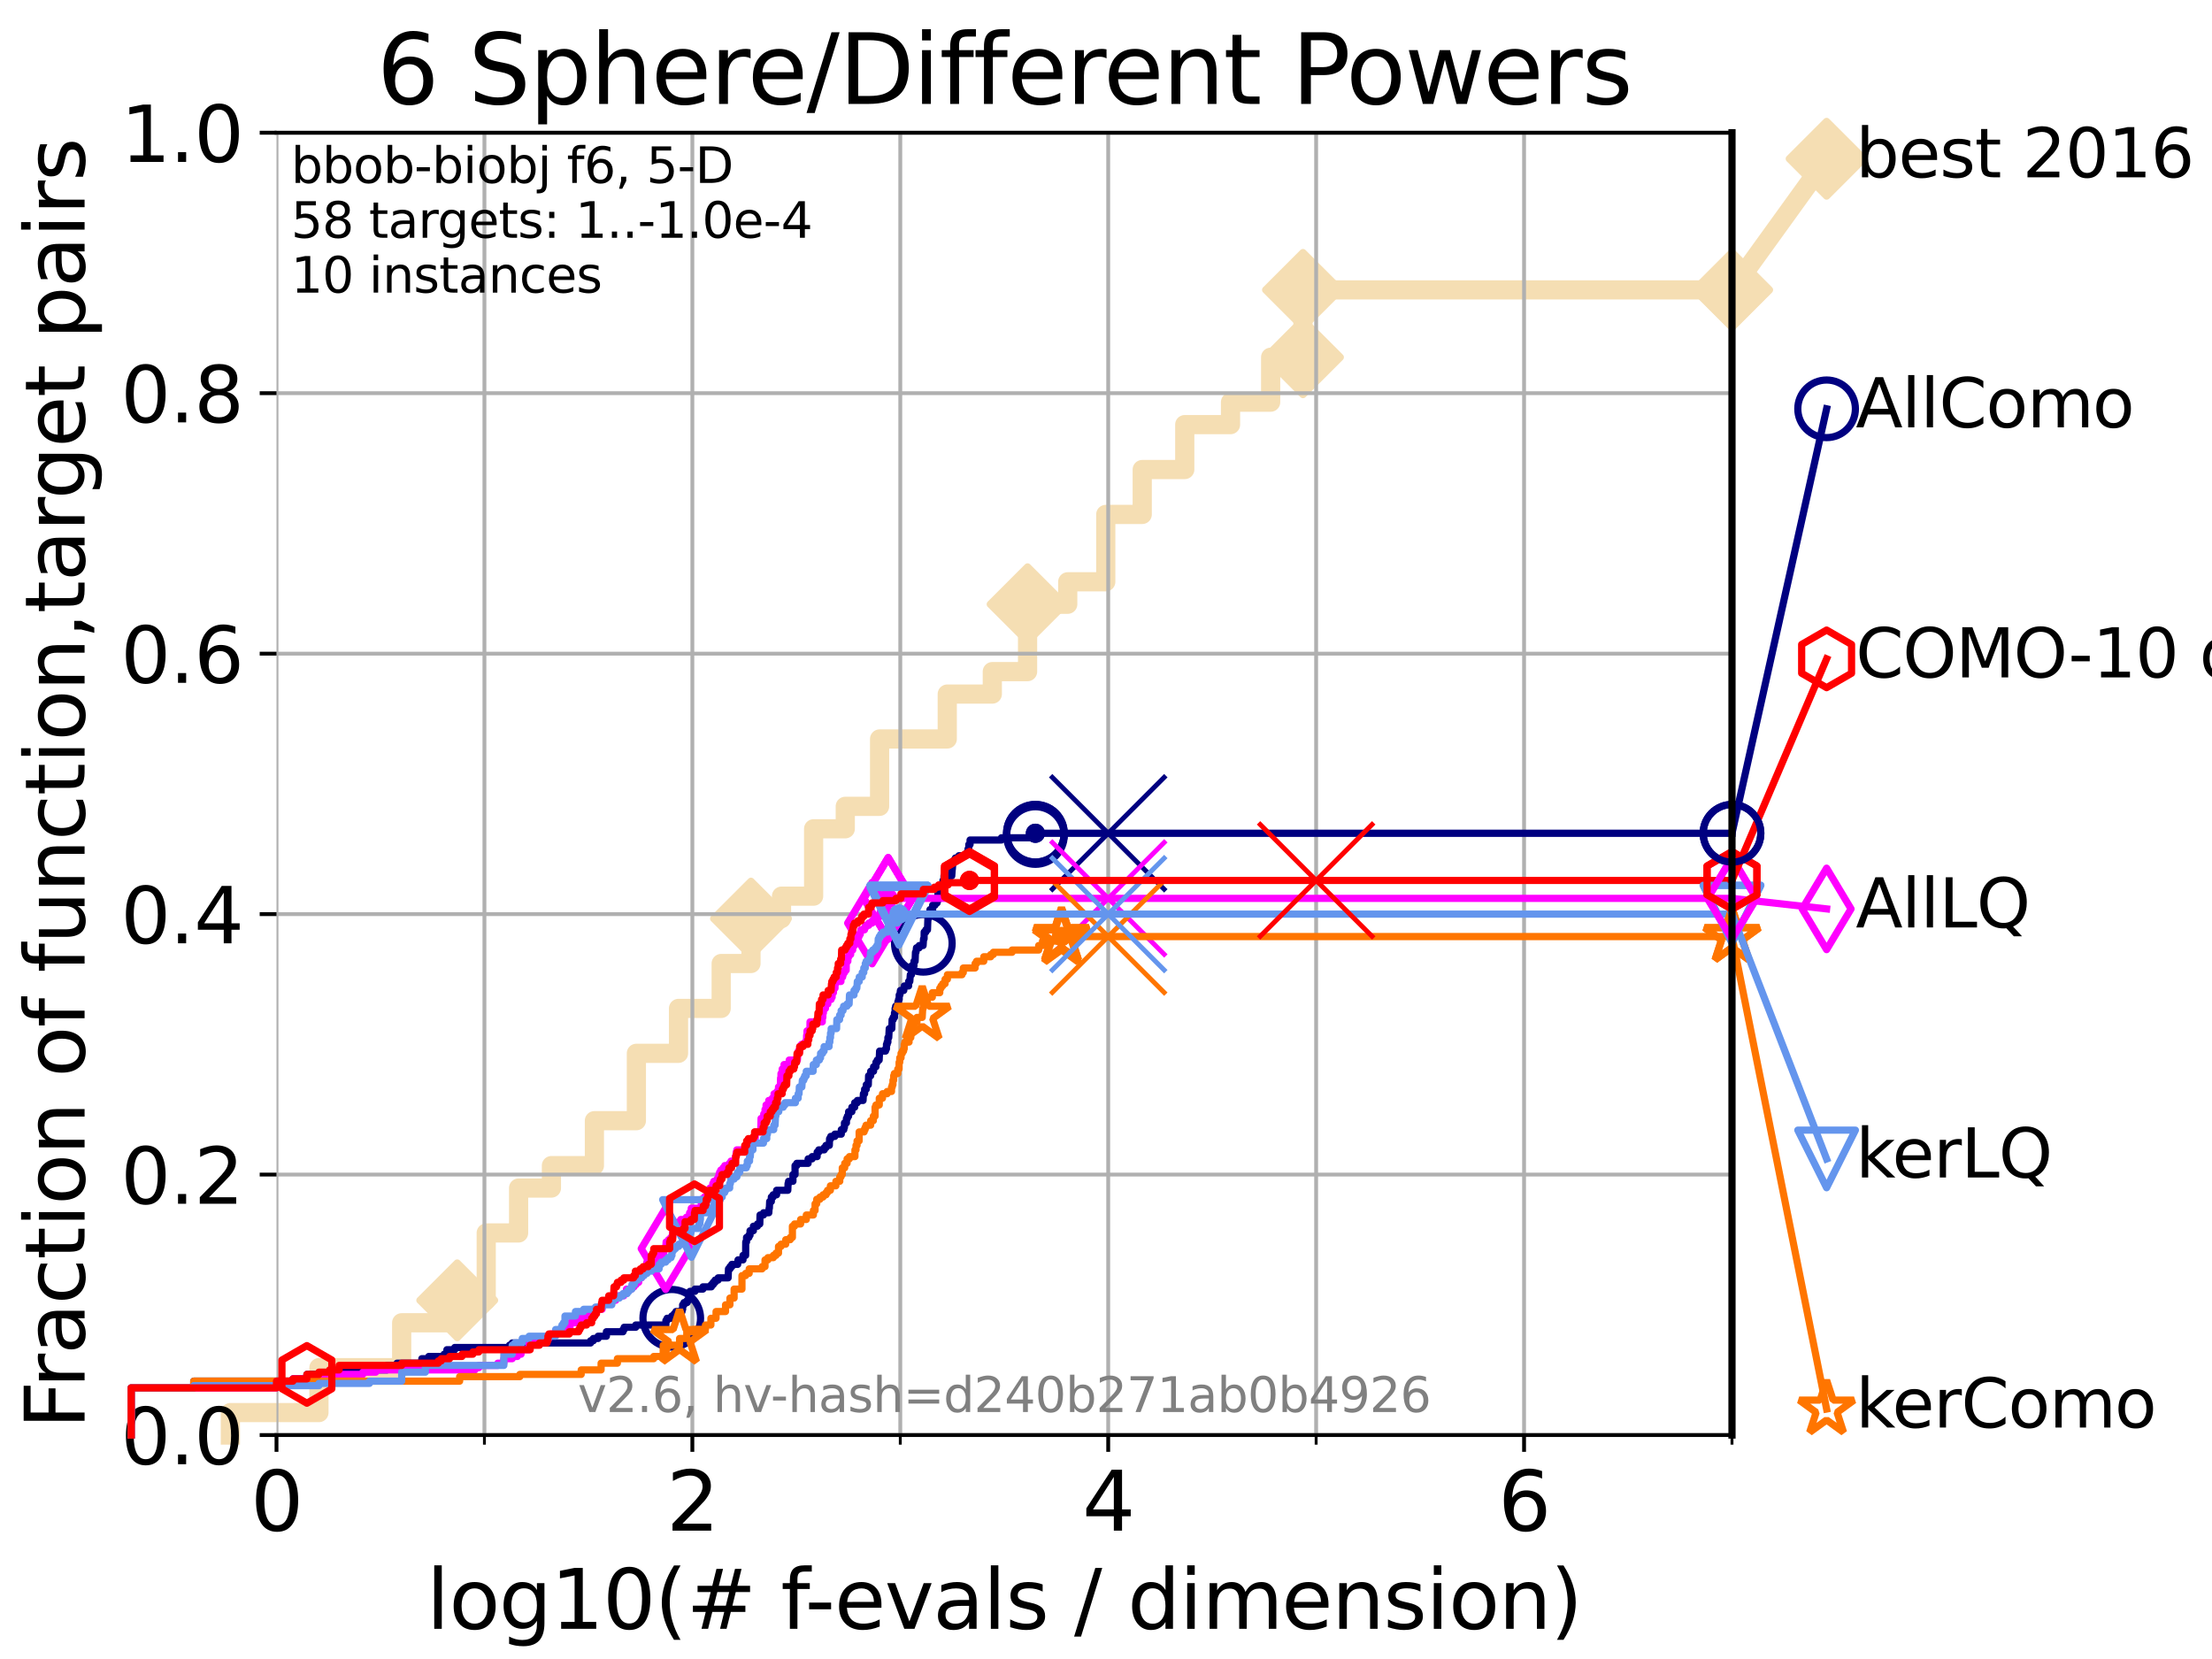 <?xml version="1.0" encoding="utf-8" standalone="no"?>
<!DOCTYPE svg PUBLIC "-//W3C//DTD SVG 1.1//EN"
  "http://www.w3.org/Graphics/SVG/1.1/DTD/svg11.dtd">
<svg xmlns:xlink="http://www.w3.org/1999/xlink" width="460.8pt" height="345.6pt" viewBox="0 0 460.8 345.6" xmlns="http://www.w3.org/2000/svg" version="1.1">
 <defs>
  <style type="text/css">*{stroke-linejoin: round; stroke-linecap: butt}</style>
 </defs>
 <g id="figure_1">
  <g id="patch_1">
   <path d="M 0 345.6 
L 460.8 345.6 
L 460.8 0 
L 0 0 
z
" style="fill: #ffffff"/>
  </g>
  <g id="axes_1">
   <g id="patch_2">
    <path d="M 57.6 298.944 
L 360.806 298.944 
L 360.806 27.648 
L 57.6 27.648 
z
" style="fill: #ffffff"/>
   </g>
   <g id="line2d_1">
    <path d="M 47.991 298.944 
L 47.991 294.266 
L 66.441 294.266 
L 66.441 284.911 
L 83.678 284.911 
L 83.678 275.556 
L 95.251 275.556 
L 95.251 270.879 
L 101.288 270.879 
L 101.288 256.846 
L 108.034 256.846 
L 108.034 247.491 
L 114.872 247.491 
L 114.872 242.814 
L 123.825 242.814 
L 123.825 233.459 
L 132.569 233.459 
L 132.569 219.426 
L 141.349 219.426 
L 141.349 210.071 
L 150.235 210.071 
L 150.235 200.716 
L 156.443 200.716 
L 156.443 191.361 
L 162.803 191.361 
L 162.803 186.684 
L 169.492 186.684 
L 169.492 172.651 
L 176.086 172.651 
L 176.086 167.974 
L 183.235 167.974 
L 183.235 153.941 
L 197.332 153.941 
L 197.332 144.586 
L 206.717 144.586 
L 206.717 139.908 
L 214.062 139.908 
L 214.062 125.876 
L 222.428 125.876 
L 222.428 121.198 
L 230.351 121.198 
L 230.351 107.166 
L 237.946 107.166 
L 237.946 97.811 
L 246.806 97.811 
L 246.806 88.456 
L 256.339 88.456 
L 256.339 83.778 
L 264.7 83.778 
L 264.7 74.423 
L 271.433 74.423 
L 271.433 60.391 
L 360.806 60.391 
" style="fill: none; stroke: #f5deb3; stroke-width: 4; stroke-linecap: square"/>
   </g>
   <g id="line2d_2">
    <defs>
     <path id="mf63a0d832b" d="M -0 7.778 
L 7.778 0 
L 0 -7.778 
L -7.778 -0 
z
" style="stroke: #f5deb3; stroke-width: 1.5; stroke-linejoin: miter"/>
    </defs>
    <g>
     <use xlink:href="#mf63a0d832b" x="95.251" y="270.879" style="fill: #f5deb3; stroke: #f5deb3; stroke-width: 1.5; stroke-linejoin: miter"/>
     <use xlink:href="#mf63a0d832b" x="156.443" y="191.361" style="fill: #f5deb3; stroke: #f5deb3; stroke-width: 1.5; stroke-linejoin: miter"/>
     <use xlink:href="#mf63a0d832b" x="214.062" y="125.876" style="fill: #f5deb3; stroke: #f5deb3; stroke-width: 1.5; stroke-linejoin: miter"/>
     <use xlink:href="#mf63a0d832b" x="271.433" y="74.423" style="fill: #f5deb3; stroke: #f5deb3; stroke-width: 1.5; stroke-linejoin: miter"/>
     <use xlink:href="#mf63a0d832b" x="271.433" y="60.391" style="fill: #f5deb3; stroke: #f5deb3; stroke-width: 1.5; stroke-linejoin: miter"/>
     <use xlink:href="#mf63a0d832b" x="360.806" y="60.391" style="fill: #f5deb3; stroke: #f5deb3; stroke-width: 1.5; stroke-linejoin: miter"/>
    </g>
   </g>
   <g id="line2d_3">
    <path style="fill: none; stroke: #f5deb3; stroke-width: 4; stroke-linecap: square"/>
    <g/>
   </g>
   <g id="line2d_4">
    <path d="M 360.806 60.391 
L 380.515 33.074 
" style="fill: none; stroke: #f5deb3; stroke-width: 4; stroke-linecap: square"/>
    <g>
     <use xlink:href="#mf63a0d832b" x="360.806" y="60.391" style="fill: #f5deb3; stroke: #f5deb3; stroke-width: 1.5; stroke-linejoin: miter"/>
     <use xlink:href="#mf63a0d832b" x="380.515" y="33.074" style="fill: #f5deb3; stroke: #f5deb3; stroke-width: 1.5; stroke-linejoin: miter"/>
    </g>
   </g>
   <g id="matplotlib.axis_1">
    <g id="xtick_1">
     <g id="line2d_5">
      <path d="M 57.6 298.944 
L 57.6 27.648 
" clip-path="url(#pbb7eebd43c)" style="fill: none; stroke: #b0b0b0; stroke-width: 0.8; stroke-linecap: square"/>
     </g>
     <g id="line2d_6">
      <defs>
       <path id="meaae8d9609" d="M 0 0 
L 0 3.5 
" style="stroke: #000000; stroke-width: 0.8"/>
      </defs>
      <g>
       <use xlink:href="#meaae8d9609" x="57.6" y="298.944" style="stroke: #000000; stroke-width: 0.8"/>
      </g>
     </g>
     <g id="text_1">
      <!-- 0 -->
      <g transform="translate(52.192 318.861) scale(0.17 -0.17)">
       <defs>
        <path id="DejaVuSans-30" d="M 2034 4250 
Q 1547 4250 1301 3770 
Q 1056 3291 1056 2328 
Q 1056 1369 1301 889 
Q 1547 409 2034 409 
Q 2525 409 2770 889 
Q 3016 1369 3016 2328 
Q 3016 3291 2770 3770 
Q 2525 4250 2034 4250 
z
M 2034 4750 
Q 2819 4750 3233 4129 
Q 3647 3509 3647 2328 
Q 3647 1150 3233 529 
Q 2819 -91 2034 -91 
Q 1250 -91 836 529 
Q 422 1150 422 2328 
Q 422 3509 836 4129 
Q 1250 4750 2034 4750 
z
" transform="scale(0.016)"/>
       </defs>
       <use xlink:href="#DejaVuSans-30"/>
      </g>
     </g>
    </g>
    <g id="xtick_2">
     <g id="line2d_7">
      <path d="M 144.23 298.944 
L 144.23 27.648 
" clip-path="url(#pbb7eebd43c)" style="fill: none; stroke: #b0b0b0; stroke-width: 0.8; stroke-linecap: square"/>
     </g>
     <g id="line2d_8">
      <g>
       <use xlink:href="#meaae8d9609" x="144.23" y="298.944" style="stroke: #000000; stroke-width: 0.8"/>
      </g>
     </g>
     <g id="text_2">
      <!-- 2 -->
      <g transform="translate(138.822 318.861) scale(0.17 -0.17)">
       <defs>
        <path id="DejaVuSans-32" d="M 1228 531 
L 3431 531 
L 3431 0 
L 469 0 
L 469 531 
Q 828 903 1448 1529 
Q 2069 2156 2228 2338 
Q 2531 2678 2651 2914 
Q 2772 3150 2772 3378 
Q 2772 3750 2511 3984 
Q 2250 4219 1831 4219 
Q 1534 4219 1204 4116 
Q 875 4013 500 3803 
L 500 4441 
Q 881 4594 1212 4672 
Q 1544 4750 1819 4750 
Q 2544 4750 2975 4387 
Q 3406 4025 3406 3419 
Q 3406 3131 3298 2873 
Q 3191 2616 2906 2266 
Q 2828 2175 2409 1742 
Q 1991 1309 1228 531 
z
" transform="scale(0.016)"/>
       </defs>
       <use xlink:href="#DejaVuSans-32"/>
      </g>
     </g>
    </g>
    <g id="xtick_3">
     <g id="line2d_9">
      <path d="M 230.861 298.944 
L 230.861 27.648 
" clip-path="url(#pbb7eebd43c)" style="fill: none; stroke: #b0b0b0; stroke-width: 0.8; stroke-linecap: square"/>
     </g>
     <g id="line2d_10">
      <g>
       <use xlink:href="#meaae8d9609" x="230.861" y="298.944" style="stroke: #000000; stroke-width: 0.8"/>
      </g>
     </g>
     <g id="text_3">
      <!-- 4 -->
      <g transform="translate(225.453 318.861) scale(0.17 -0.17)">
       <defs>
        <path id="DejaVuSans-34" d="M 2419 4116 
L 825 1625 
L 2419 1625 
L 2419 4116 
z
M 2253 4666 
L 3047 4666 
L 3047 1625 
L 3713 1625 
L 3713 1100 
L 3047 1100 
L 3047 0 
L 2419 0 
L 2419 1100 
L 313 1100 
L 313 1709 
L 2253 4666 
z
" transform="scale(0.016)"/>
       </defs>
       <use xlink:href="#DejaVuSans-34"/>
      </g>
     </g>
    </g>
    <g id="xtick_4">
     <g id="line2d_11">
      <path d="M 317.491 298.944 
L 317.491 27.648 
" clip-path="url(#pbb7eebd43c)" style="fill: none; stroke: #b0b0b0; stroke-width: 0.8; stroke-linecap: square"/>
     </g>
     <g id="line2d_12">
      <g>
       <use xlink:href="#meaae8d9609" x="317.491" y="298.944" style="stroke: #000000; stroke-width: 0.8"/>
      </g>
     </g>
     <g id="text_4">
      <!-- 6 -->
      <g transform="translate(312.083 318.861) scale(0.17 -0.17)">
       <defs>
        <path id="DejaVuSans-36" d="M 2113 2584 
Q 1688 2584 1439 2293 
Q 1191 2003 1191 1497 
Q 1191 994 1439 701 
Q 1688 409 2113 409 
Q 2538 409 2786 701 
Q 3034 994 3034 1497 
Q 3034 2003 2786 2293 
Q 2538 2584 2113 2584 
z
M 3366 4563 
L 3366 3988 
Q 3128 4100 2886 4159 
Q 2644 4219 2406 4219 
Q 1781 4219 1451 3797 
Q 1122 3375 1075 2522 
Q 1259 2794 1537 2939 
Q 1816 3084 2150 3084 
Q 2853 3084 3261 2657 
Q 3669 2231 3669 1497 
Q 3669 778 3244 343 
Q 2819 -91 2113 -91 
Q 1303 -91 875 529 
Q 447 1150 447 2328 
Q 447 3434 972 4092 
Q 1497 4750 2381 4750 
Q 2619 4750 2861 4703 
Q 3103 4656 3366 4563 
z
" transform="scale(0.016)"/>
       </defs>
       <use xlink:href="#DejaVuSans-36"/>
      </g>
     </g>
    </g>
    <g id="xtick_5">
     <g id="line2d_13">
      <path d="M 100.915 298.944 
L 100.915 27.648 
" clip-path="url(#pbb7eebd43c)" style="fill: none; stroke: #b0b0b0; stroke-width: 0.8; stroke-linecap: square"/>
     </g>
     <g id="line2d_14">
      <defs>
       <path id="m2c211cb6a0" d="M 0 0 
L 0 2 
" style="stroke: #000000; stroke-width: 0.6"/>
      </defs>
      <g>
       <use xlink:href="#m2c211cb6a0" x="100.915" y="298.944" style="stroke: #000000; stroke-width: 0.6"/>
      </g>
     </g>
    </g>
    <g id="xtick_6">
     <g id="line2d_15">
      <path d="M 187.546 298.944 
L 187.546 27.648 
" clip-path="url(#pbb7eebd43c)" style="fill: none; stroke: #b0b0b0; stroke-width: 0.8; stroke-linecap: square"/>
     </g>
     <g id="line2d_16">
      <g>
       <use xlink:href="#m2c211cb6a0" x="187.546" y="298.944" style="stroke: #000000; stroke-width: 0.6"/>
      </g>
     </g>
    </g>
    <g id="xtick_7">
     <g id="line2d_17">
      <path d="M 274.176 298.944 
L 274.176 27.648 
" clip-path="url(#pbb7eebd43c)" style="fill: none; stroke: #b0b0b0; stroke-width: 0.8; stroke-linecap: square"/>
     </g>
     <g id="line2d_18">
      <g>
       <use xlink:href="#m2c211cb6a0" x="274.176" y="298.944" style="stroke: #000000; stroke-width: 0.6"/>
      </g>
     </g>
    </g>
    <g id="xtick_8">
     <g id="line2d_19">
      <path d="M 360.806 298.944 
L 360.806 27.648 
" clip-path="url(#pbb7eebd43c)" style="fill: none; stroke: #b0b0b0; stroke-width: 0.8; stroke-linecap: square"/>
     </g>
     <g id="line2d_20">
      <g>
       <use xlink:href="#m2c211cb6a0" x="360.806" y="298.944" style="stroke: #000000; stroke-width: 0.6"/>
      </g>
     </g>
    </g>
    <g id="text_5">
     <!-- log10(# f-evals / dimension) -->
     <g transform="translate(88.823 339.314) scale(0.17 -0.17)">
      <defs>
       <path id="DejaVuSans-6c" d="M 603 4863 
L 1178 4863 
L 1178 0 
L 603 0 
L 603 4863 
z
" transform="scale(0.016)"/>
       <path id="DejaVuSans-6f" d="M 1959 3097 
Q 1497 3097 1228 2736 
Q 959 2375 959 1747 
Q 959 1119 1226 758 
Q 1494 397 1959 397 
Q 2419 397 2687 759 
Q 2956 1122 2956 1747 
Q 2956 2369 2687 2733 
Q 2419 3097 1959 3097 
z
M 1959 3584 
Q 2709 3584 3137 3096 
Q 3566 2609 3566 1747 
Q 3566 888 3137 398 
Q 2709 -91 1959 -91 
Q 1206 -91 779 398 
Q 353 888 353 1747 
Q 353 2609 779 3096 
Q 1206 3584 1959 3584 
z
" transform="scale(0.016)"/>
       <path id="DejaVuSans-67" d="M 2906 1791 
Q 2906 2416 2648 2759 
Q 2391 3103 1925 3103 
Q 1463 3103 1205 2759 
Q 947 2416 947 1791 
Q 947 1169 1205 825 
Q 1463 481 1925 481 
Q 2391 481 2648 825 
Q 2906 1169 2906 1791 
z
M 3481 434 
Q 3481 -459 3084 -895 
Q 2688 -1331 1869 -1331 
Q 1566 -1331 1297 -1286 
Q 1028 -1241 775 -1147 
L 775 -588 
Q 1028 -725 1275 -790 
Q 1522 -856 1778 -856 
Q 2344 -856 2625 -561 
Q 2906 -266 2906 331 
L 2906 616 
Q 2728 306 2450 153 
Q 2172 0 1784 0 
Q 1141 0 747 490 
Q 353 981 353 1791 
Q 353 2603 747 3093 
Q 1141 3584 1784 3584 
Q 2172 3584 2450 3431 
Q 2728 3278 2906 2969 
L 2906 3500 
L 3481 3500 
L 3481 434 
z
" transform="scale(0.016)"/>
       <path id="DejaVuSans-31" d="M 794 531 
L 1825 531 
L 1825 4091 
L 703 3866 
L 703 4441 
L 1819 4666 
L 2450 4666 
L 2450 531 
L 3481 531 
L 3481 0 
L 794 0 
L 794 531 
z
" transform="scale(0.016)"/>
       <path id="DejaVuSans-28" d="M 1984 4856 
Q 1566 4138 1362 3434 
Q 1159 2731 1159 2009 
Q 1159 1288 1364 580 
Q 1569 -128 1984 -844 
L 1484 -844 
Q 1016 -109 783 600 
Q 550 1309 550 2009 
Q 550 2706 781 3412 
Q 1013 4119 1484 4856 
L 1984 4856 
z
" transform="scale(0.016)"/>
       <path id="DejaVuSans-23" d="M 3272 2816 
L 2363 2816 
L 2100 1772 
L 3016 1772 
L 3272 2816 
z
M 2803 4594 
L 2478 3297 
L 3391 3297 
L 3719 4594 
L 4219 4594 
L 3897 3297 
L 4872 3297 
L 4872 2816 
L 3775 2816 
L 3519 1772 
L 4513 1772 
L 4513 1294 
L 3397 1294 
L 3072 0 
L 2572 0 
L 2894 1294 
L 1978 1294 
L 1656 0 
L 1153 0 
L 1478 1294 
L 494 1294 
L 494 1772 
L 1594 1772 
L 1856 2816 
L 850 2816 
L 850 3297 
L 1978 3297 
L 2297 4594 
L 2803 4594 
z
" transform="scale(0.016)"/>
       <path id="DejaVuSans-20" transform="scale(0.016)"/>
       <path id="DejaVuSans-66" d="M 2375 4863 
L 2375 4384 
L 1825 4384 
Q 1516 4384 1395 4259 
Q 1275 4134 1275 3809 
L 1275 3500 
L 2222 3500 
L 2222 3053 
L 1275 3053 
L 1275 0 
L 697 0 
L 697 3053 
L 147 3053 
L 147 3500 
L 697 3500 
L 697 3744 
Q 697 4328 969 4595 
Q 1241 4863 1831 4863 
L 2375 4863 
z
" transform="scale(0.016)"/>
       <path id="DejaVuSans-2d" d="M 313 2009 
L 1997 2009 
L 1997 1497 
L 313 1497 
L 313 2009 
z
" transform="scale(0.016)"/>
       <path id="DejaVuSans-65" d="M 3597 1894 
L 3597 1613 
L 953 1613 
Q 991 1019 1311 708 
Q 1631 397 2203 397 
Q 2534 397 2845 478 
Q 3156 559 3463 722 
L 3463 178 
Q 3153 47 2828 -22 
Q 2503 -91 2169 -91 
Q 1331 -91 842 396 
Q 353 884 353 1716 
Q 353 2575 817 3079 
Q 1281 3584 2069 3584 
Q 2775 3584 3186 3129 
Q 3597 2675 3597 1894 
z
M 3022 2063 
Q 3016 2534 2758 2815 
Q 2500 3097 2075 3097 
Q 1594 3097 1305 2825 
Q 1016 2553 972 2059 
L 3022 2063 
z
" transform="scale(0.016)"/>
       <path id="DejaVuSans-76" d="M 191 3500 
L 800 3500 
L 1894 563 
L 2988 3500 
L 3597 3500 
L 2284 0 
L 1503 0 
L 191 3500 
z
" transform="scale(0.016)"/>
       <path id="DejaVuSans-61" d="M 2194 1759 
Q 1497 1759 1228 1600 
Q 959 1441 959 1056 
Q 959 750 1161 570 
Q 1363 391 1709 391 
Q 2188 391 2477 730 
Q 2766 1069 2766 1631 
L 2766 1759 
L 2194 1759 
z
M 3341 1997 
L 3341 0 
L 2766 0 
L 2766 531 
Q 2569 213 2275 61 
Q 1981 -91 1556 -91 
Q 1019 -91 701 211 
Q 384 513 384 1019 
Q 384 1609 779 1909 
Q 1175 2209 1959 2209 
L 2766 2209 
L 2766 2266 
Q 2766 2663 2505 2880 
Q 2244 3097 1772 3097 
Q 1472 3097 1187 3025 
Q 903 2953 641 2809 
L 641 3341 
Q 956 3463 1253 3523 
Q 1550 3584 1831 3584 
Q 2591 3584 2966 3190 
Q 3341 2797 3341 1997 
z
" transform="scale(0.016)"/>
       <path id="DejaVuSans-73" d="M 2834 3397 
L 2834 2853 
Q 2591 2978 2328 3040 
Q 2066 3103 1784 3103 
Q 1356 3103 1142 2972 
Q 928 2841 928 2578 
Q 928 2378 1081 2264 
Q 1234 2150 1697 2047 
L 1894 2003 
Q 2506 1872 2764 1633 
Q 3022 1394 3022 966 
Q 3022 478 2636 193 
Q 2250 -91 1575 -91 
Q 1294 -91 989 -36 
Q 684 19 347 128 
L 347 722 
Q 666 556 975 473 
Q 1284 391 1588 391 
Q 1994 391 2212 530 
Q 2431 669 2431 922 
Q 2431 1156 2273 1281 
Q 2116 1406 1581 1522 
L 1381 1569 
Q 847 1681 609 1914 
Q 372 2147 372 2553 
Q 372 3047 722 3315 
Q 1072 3584 1716 3584 
Q 2034 3584 2315 3537 
Q 2597 3491 2834 3397 
z
" transform="scale(0.016)"/>
       <path id="DejaVuSans-2f" d="M 1625 4666 
L 2156 4666 
L 531 -594 
L 0 -594 
L 1625 4666 
z
" transform="scale(0.016)"/>
       <path id="DejaVuSans-64" d="M 2906 2969 
L 2906 4863 
L 3481 4863 
L 3481 0 
L 2906 0 
L 2906 525 
Q 2725 213 2448 61 
Q 2172 -91 1784 -91 
Q 1150 -91 751 415 
Q 353 922 353 1747 
Q 353 2572 751 3078 
Q 1150 3584 1784 3584 
Q 2172 3584 2448 3432 
Q 2725 3281 2906 2969 
z
M 947 1747 
Q 947 1113 1208 752 
Q 1469 391 1925 391 
Q 2381 391 2643 752 
Q 2906 1113 2906 1747 
Q 2906 2381 2643 2742 
Q 2381 3103 1925 3103 
Q 1469 3103 1208 2742 
Q 947 2381 947 1747 
z
" transform="scale(0.016)"/>
       <path id="DejaVuSans-69" d="M 603 3500 
L 1178 3500 
L 1178 0 
L 603 0 
L 603 3500 
z
M 603 4863 
L 1178 4863 
L 1178 4134 
L 603 4134 
L 603 4863 
z
" transform="scale(0.016)"/>
       <path id="DejaVuSans-6d" d="M 3328 2828 
Q 3544 3216 3844 3400 
Q 4144 3584 4550 3584 
Q 5097 3584 5394 3201 
Q 5691 2819 5691 2113 
L 5691 0 
L 5113 0 
L 5113 2094 
Q 5113 2597 4934 2840 
Q 4756 3084 4391 3084 
Q 3944 3084 3684 2787 
Q 3425 2491 3425 1978 
L 3425 0 
L 2847 0 
L 2847 2094 
Q 2847 2600 2669 2842 
Q 2491 3084 2119 3084 
Q 1678 3084 1418 2786 
Q 1159 2488 1159 1978 
L 1159 0 
L 581 0 
L 581 3500 
L 1159 3500 
L 1159 2956 
Q 1356 3278 1631 3431 
Q 1906 3584 2284 3584 
Q 2666 3584 2933 3390 
Q 3200 3197 3328 2828 
z
" transform="scale(0.016)"/>
       <path id="DejaVuSans-6e" d="M 3513 2113 
L 3513 0 
L 2938 0 
L 2938 2094 
Q 2938 2591 2744 2837 
Q 2550 3084 2163 3084 
Q 1697 3084 1428 2787 
Q 1159 2491 1159 1978 
L 1159 0 
L 581 0 
L 581 3500 
L 1159 3500 
L 1159 2956 
Q 1366 3272 1645 3428 
Q 1925 3584 2291 3584 
Q 2894 3584 3203 3211 
Q 3513 2838 3513 2113 
z
" transform="scale(0.016)"/>
       <path id="DejaVuSans-29" d="M 513 4856 
L 1013 4856 
Q 1481 4119 1714 3412 
Q 1947 2706 1947 2009 
Q 1947 1309 1714 600 
Q 1481 -109 1013 -844 
L 513 -844 
Q 928 -128 1133 580 
Q 1338 1288 1338 2009 
Q 1338 2731 1133 3434 
Q 928 4138 513 4856 
z
" transform="scale(0.016)"/>
      </defs>
      <use xlink:href="#DejaVuSans-6c"/>
      <use xlink:href="#DejaVuSans-6f" x="27.783"/>
      <use xlink:href="#DejaVuSans-67" x="88.965"/>
      <use xlink:href="#DejaVuSans-31" x="152.441"/>
      <use xlink:href="#DejaVuSans-30" x="216.064"/>
      <use xlink:href="#DejaVuSans-28" x="279.688"/>
      <use xlink:href="#DejaVuSans-23" x="318.701"/>
      <use xlink:href="#DejaVuSans-20" x="402.49"/>
      <use xlink:href="#DejaVuSans-66" x="434.277"/>
      <use xlink:href="#DejaVuSans-2d" x="463.982"/>
      <use xlink:href="#DejaVuSans-65" x="500.066"/>
      <use xlink:href="#DejaVuSans-76" x="561.59"/>
      <use xlink:href="#DejaVuSans-61" x="620.77"/>
      <use xlink:href="#DejaVuSans-6c" x="682.049"/>
      <use xlink:href="#DejaVuSans-73" x="709.832"/>
      <use xlink:href="#DejaVuSans-20" x="761.932"/>
      <use xlink:href="#DejaVuSans-2f" x="793.719"/>
      <use xlink:href="#DejaVuSans-20" x="827.41"/>
      <use xlink:href="#DejaVuSans-64" x="859.197"/>
      <use xlink:href="#DejaVuSans-69" x="922.674"/>
      <use xlink:href="#DejaVuSans-6d" x="950.457"/>
      <use xlink:href="#DejaVuSans-65" x="1047.869"/>
      <use xlink:href="#DejaVuSans-6e" x="1109.393"/>
      <use xlink:href="#DejaVuSans-73" x="1172.771"/>
      <use xlink:href="#DejaVuSans-69" x="1224.871"/>
      <use xlink:href="#DejaVuSans-6f" x="1252.654"/>
      <use xlink:href="#DejaVuSans-6e" x="1313.836"/>
      <use xlink:href="#DejaVuSans-29" x="1377.215"/>
     </g>
    </g>
   </g>
   <g id="matplotlib.axis_2">
    <g id="ytick_1">
     <g id="line2d_21">
      <path d="M 57.6 298.944 
L 360.806 298.944 
" clip-path="url(#pbb7eebd43c)" style="fill: none; stroke: #b0b0b0; stroke-width: 0.8; stroke-linecap: square"/>
     </g>
     <g id="line2d_22">
      <defs>
       <path id="md25816bc2b" d="M 0 0 
L -3.5 0 
" style="stroke: #000000; stroke-width: 0.8"/>
      </defs>
      <g>
       <use xlink:href="#md25816bc2b" x="57.6" y="298.944" style="stroke: #000000; stroke-width: 0.8"/>
      </g>
     </g>
     <g id="text_6">
      <!-- 0.0 -->
      <g transform="translate(25.155 305.023) scale(0.16 -0.16)">
       <defs>
        <path id="DejaVuSans-2e" d="M 684 794 
L 1344 794 
L 1344 0 
L 684 0 
L 684 794 
z
" transform="scale(0.016)"/>
       </defs>
       <use xlink:href="#DejaVuSans-30"/>
       <use xlink:href="#DejaVuSans-2e" x="63.623"/>
       <use xlink:href="#DejaVuSans-30" x="95.41"/>
      </g>
     </g>
    </g>
    <g id="ytick_2">
     <g id="line2d_23">
      <path d="M 57.6 244.685 
L 360.806 244.685 
" clip-path="url(#pbb7eebd43c)" style="fill: none; stroke: #b0b0b0; stroke-width: 0.8; stroke-linecap: square"/>
     </g>
     <g id="line2d_24">
      <g>
       <use xlink:href="#md25816bc2b" x="57.6" y="244.685" style="stroke: #000000; stroke-width: 0.8"/>
      </g>
     </g>
     <g id="text_7">
      <!-- 0.2 -->
      <g transform="translate(25.155 250.764) scale(0.16 -0.16)">
       <use xlink:href="#DejaVuSans-30"/>
       <use xlink:href="#DejaVuSans-2e" x="63.623"/>
       <use xlink:href="#DejaVuSans-32" x="95.41"/>
      </g>
     </g>
    </g>
    <g id="ytick_3">
     <g id="line2d_25">
      <path d="M 57.6 190.426 
L 360.806 190.426 
" clip-path="url(#pbb7eebd43c)" style="fill: none; stroke: #b0b0b0; stroke-width: 0.8; stroke-linecap: square"/>
     </g>
     <g id="line2d_26">
      <g>
       <use xlink:href="#md25816bc2b" x="57.6" y="190.426" style="stroke: #000000; stroke-width: 0.8"/>
      </g>
     </g>
     <g id="text_8">
      <!-- 0.4 -->
      <g transform="translate(25.155 196.504) scale(0.16 -0.16)">
       <use xlink:href="#DejaVuSans-30"/>
       <use xlink:href="#DejaVuSans-2e" x="63.623"/>
       <use xlink:href="#DejaVuSans-34" x="95.41"/>
      </g>
     </g>
    </g>
    <g id="ytick_4">
     <g id="line2d_27">
      <path d="M 57.6 136.166 
L 360.806 136.166 
" clip-path="url(#pbb7eebd43c)" style="fill: none; stroke: #b0b0b0; stroke-width: 0.8; stroke-linecap: square"/>
     </g>
     <g id="line2d_28">
      <g>
       <use xlink:href="#md25816bc2b" x="57.6" y="136.166" style="stroke: #000000; stroke-width: 0.8"/>
      </g>
     </g>
     <g id="text_9">
      <!-- 0.6 -->
      <g transform="translate(25.155 142.245) scale(0.16 -0.16)">
       <use xlink:href="#DejaVuSans-30"/>
       <use xlink:href="#DejaVuSans-2e" x="63.623"/>
       <use xlink:href="#DejaVuSans-36" x="95.41"/>
      </g>
     </g>
    </g>
    <g id="ytick_5">
     <g id="line2d_29">
      <path d="M 57.6 81.907 
L 360.806 81.907 
" clip-path="url(#pbb7eebd43c)" style="fill: none; stroke: #b0b0b0; stroke-width: 0.8; stroke-linecap: square"/>
     </g>
     <g id="line2d_30">
      <g>
       <use xlink:href="#md25816bc2b" x="57.6" y="81.907" style="stroke: #000000; stroke-width: 0.8"/>
      </g>
     </g>
     <g id="text_10">
      <!-- 0.8 -->
      <g transform="translate(25.155 87.986) scale(0.16 -0.16)">
       <defs>
        <path id="DejaVuSans-38" d="M 2034 2216 
Q 1584 2216 1326 1975 
Q 1069 1734 1069 1313 
Q 1069 891 1326 650 
Q 1584 409 2034 409 
Q 2484 409 2743 651 
Q 3003 894 3003 1313 
Q 3003 1734 2745 1975 
Q 2488 2216 2034 2216 
z
M 1403 2484 
Q 997 2584 770 2862 
Q 544 3141 544 3541 
Q 544 4100 942 4425 
Q 1341 4750 2034 4750 
Q 2731 4750 3128 4425 
Q 3525 4100 3525 3541 
Q 3525 3141 3298 2862 
Q 3072 2584 2669 2484 
Q 3125 2378 3379 2068 
Q 3634 1759 3634 1313 
Q 3634 634 3220 271 
Q 2806 -91 2034 -91 
Q 1263 -91 848 271 
Q 434 634 434 1313 
Q 434 1759 690 2068 
Q 947 2378 1403 2484 
z
M 1172 3481 
Q 1172 3119 1398 2916 
Q 1625 2713 2034 2713 
Q 2441 2713 2670 2916 
Q 2900 3119 2900 3481 
Q 2900 3844 2670 4047 
Q 2441 4250 2034 4250 
Q 1625 4250 1398 4047 
Q 1172 3844 1172 3481 
z
" transform="scale(0.016)"/>
       </defs>
       <use xlink:href="#DejaVuSans-30"/>
       <use xlink:href="#DejaVuSans-2e" x="63.623"/>
       <use xlink:href="#DejaVuSans-38" x="95.41"/>
      </g>
     </g>
    </g>
    <g id="ytick_6">
     <g id="line2d_31">
      <path d="M 57.6 27.648 
L 360.806 27.648 
" clip-path="url(#pbb7eebd43c)" style="fill: none; stroke: #b0b0b0; stroke-width: 0.8; stroke-linecap: square"/>
     </g>
     <g id="line2d_32">
      <g>
       <use xlink:href="#md25816bc2b" x="57.6" y="27.648" style="stroke: #000000; stroke-width: 0.8"/>
      </g>
     </g>
     <g id="text_11">
      <!-- 1.0 -->
      <g transform="translate(25.155 33.727) scale(0.16 -0.16)">
       <use xlink:href="#DejaVuSans-31"/>
       <use xlink:href="#DejaVuSans-2e" x="63.623"/>
       <use xlink:href="#DejaVuSans-30" x="95.41"/>
      </g>
     </g>
    </g>
    <g id="text_12">
     <!-- Fraction of function,target pairs -->
     <g transform="translate(17.62 297.681) rotate(-90) scale(0.17 -0.17)">
      <defs>
       <path id="DejaVuSans-46" d="M 628 4666 
L 3309 4666 
L 3309 4134 
L 1259 4134 
L 1259 2759 
L 3109 2759 
L 3109 2228 
L 1259 2228 
L 1259 0 
L 628 0 
L 628 4666 
z
" transform="scale(0.016)"/>
       <path id="DejaVuSans-72" d="M 2631 2963 
Q 2534 3019 2420 3045 
Q 2306 3072 2169 3072 
Q 1681 3072 1420 2755 
Q 1159 2438 1159 1844 
L 1159 0 
L 581 0 
L 581 3500 
L 1159 3500 
L 1159 2956 
Q 1341 3275 1631 3429 
Q 1922 3584 2338 3584 
Q 2397 3584 2469 3576 
Q 2541 3569 2628 3553 
L 2631 2963 
z
" transform="scale(0.016)"/>
       <path id="DejaVuSans-63" d="M 3122 3366 
L 3122 2828 
Q 2878 2963 2633 3030 
Q 2388 3097 2138 3097 
Q 1578 3097 1268 2742 
Q 959 2388 959 1747 
Q 959 1106 1268 751 
Q 1578 397 2138 397 
Q 2388 397 2633 464 
Q 2878 531 3122 666 
L 3122 134 
Q 2881 22 2623 -34 
Q 2366 -91 2075 -91 
Q 1284 -91 818 406 
Q 353 903 353 1747 
Q 353 2603 823 3093 
Q 1294 3584 2113 3584 
Q 2378 3584 2631 3529 
Q 2884 3475 3122 3366 
z
" transform="scale(0.016)"/>
       <path id="DejaVuSans-74" d="M 1172 4494 
L 1172 3500 
L 2356 3500 
L 2356 3053 
L 1172 3053 
L 1172 1153 
Q 1172 725 1289 603 
Q 1406 481 1766 481 
L 2356 481 
L 2356 0 
L 1766 0 
Q 1100 0 847 248 
Q 594 497 594 1153 
L 594 3053 
L 172 3053 
L 172 3500 
L 594 3500 
L 594 4494 
L 1172 4494 
z
" transform="scale(0.016)"/>
       <path id="DejaVuSans-75" d="M 544 1381 
L 544 3500 
L 1119 3500 
L 1119 1403 
Q 1119 906 1312 657 
Q 1506 409 1894 409 
Q 2359 409 2629 706 
Q 2900 1003 2900 1516 
L 2900 3500 
L 3475 3500 
L 3475 0 
L 2900 0 
L 2900 538 
Q 2691 219 2414 64 
Q 2138 -91 1772 -91 
Q 1169 -91 856 284 
Q 544 659 544 1381 
z
M 1991 3584 
L 1991 3584 
z
" transform="scale(0.016)"/>
       <path id="DejaVuSans-2c" d="M 750 794 
L 1409 794 
L 1409 256 
L 897 -744 
L 494 -744 
L 750 256 
L 750 794 
z
" transform="scale(0.016)"/>
       <path id="DejaVuSans-70" d="M 1159 525 
L 1159 -1331 
L 581 -1331 
L 581 3500 
L 1159 3500 
L 1159 2969 
Q 1341 3281 1617 3432 
Q 1894 3584 2278 3584 
Q 2916 3584 3314 3078 
Q 3713 2572 3713 1747 
Q 3713 922 3314 415 
Q 2916 -91 2278 -91 
Q 1894 -91 1617 61 
Q 1341 213 1159 525 
z
M 3116 1747 
Q 3116 2381 2855 2742 
Q 2594 3103 2138 3103 
Q 1681 3103 1420 2742 
Q 1159 2381 1159 1747 
Q 1159 1113 1420 752 
Q 1681 391 2138 391 
Q 2594 391 2855 752 
Q 3116 1113 3116 1747 
z
" transform="scale(0.016)"/>
      </defs>
      <use xlink:href="#DejaVuSans-46"/>
      <use xlink:href="#DejaVuSans-72" x="50.27"/>
      <use xlink:href="#DejaVuSans-61" x="91.383"/>
      <use xlink:href="#DejaVuSans-63" x="152.662"/>
      <use xlink:href="#DejaVuSans-74" x="207.643"/>
      <use xlink:href="#DejaVuSans-69" x="246.852"/>
      <use xlink:href="#DejaVuSans-6f" x="274.635"/>
      <use xlink:href="#DejaVuSans-6e" x="335.816"/>
      <use xlink:href="#DejaVuSans-20" x="399.195"/>
      <use xlink:href="#DejaVuSans-6f" x="430.982"/>
      <use xlink:href="#DejaVuSans-66" x="492.164"/>
      <use xlink:href="#DejaVuSans-20" x="527.369"/>
      <use xlink:href="#DejaVuSans-66" x="559.156"/>
      <use xlink:href="#DejaVuSans-75" x="594.361"/>
      <use xlink:href="#DejaVuSans-6e" x="657.74"/>
      <use xlink:href="#DejaVuSans-63" x="721.119"/>
      <use xlink:href="#DejaVuSans-74" x="776.1"/>
      <use xlink:href="#DejaVuSans-69" x="815.309"/>
      <use xlink:href="#DejaVuSans-6f" x="843.092"/>
      <use xlink:href="#DejaVuSans-6e" x="904.273"/>
      <use xlink:href="#DejaVuSans-2c" x="967.652"/>
      <use xlink:href="#DejaVuSans-74" x="999.439"/>
      <use xlink:href="#DejaVuSans-61" x="1038.648"/>
      <use xlink:href="#DejaVuSans-72" x="1099.928"/>
      <use xlink:href="#DejaVuSans-67" x="1139.291"/>
      <use xlink:href="#DejaVuSans-65" x="1202.768"/>
      <use xlink:href="#DejaVuSans-74" x="1264.291"/>
      <use xlink:href="#DejaVuSans-20" x="1303.5"/>
      <use xlink:href="#DejaVuSans-70" x="1335.287"/>
      <use xlink:href="#DejaVuSans-61" x="1398.764"/>
      <use xlink:href="#DejaVuSans-69" x="1460.043"/>
      <use xlink:href="#DejaVuSans-72" x="1487.826"/>
      <use xlink:href="#DejaVuSans-73" x="1528.939"/>
     </g>
    </g>
   </g>
   <g id="line2d_33">
    <defs>
     <path id="m5a83487a04" d="M 0 1.5 
C 0.398 1.5 0.779 1.342 1.061 1.061 
C 1.342 0.779 1.5 0.398 1.5 0 
C 1.5 -0.398 1.342 -0.779 1.061 -1.061 
C 0.779 -1.342 0.398 -1.5 0 -1.5 
C -0.398 -1.5 -0.779 -1.342 -1.061 -1.061 
C -1.342 -0.779 -1.5 -0.398 -1.5 0 
C -1.5 0.398 -1.342 0.779 -1.061 1.061 
C -0.779 1.342 -0.398 1.5 0 1.5 
z
" style="stroke: #f5deb3"/>
    </defs>
    <g>
     <use xlink:href="#m5a83487a04" x="271.433" y="60.391" style="fill: #f5deb3; stroke: #f5deb3"/>
     <use xlink:href="#m5a83487a04" x="271.433" y="60.391" style="fill: #f5deb3; stroke: #f5deb3"/>
    </g>
   </g>
   <g id="line2d_34">
    <defs>
     <path id="m8bdcdef889" d="M 0 1.5 
C 0.398 1.5 0.779 1.342 1.061 1.061 
C 1.342 0.779 1.5 0.398 1.5 0 
C 1.5 -0.398 1.342 -0.779 1.061 -1.061 
C 0.779 -1.342 0.398 -1.5 0 -1.5 
C -0.398 -1.5 -0.779 -1.342 -1.061 -1.061 
C -1.342 -0.779 -1.5 -0.398 -1.5 0 
C -1.5 0.398 -1.342 0.779 -1.061 1.061 
C -0.779 1.342 -0.398 1.5 0 1.5 
z
" style="stroke: #000080"/>
    </defs>
    <g>
     <use xlink:href="#m8bdcdef889" x="215.691" y="173.587" style="fill: #000080; stroke: #000080"/>
     <use xlink:href="#m8bdcdef889" x="215.691" y="173.587" style="fill: #000080; stroke: #000080"/>
    </g>
   </g>
   <g id="line2d_35">
    <path d="M 27.324 298.944 
L 27.324 289.121 
L 40.363 289.121 
L 40.363 287.718 
L 61.03 287.718 
L 61.03 287.25 
L 63.93 287.25 
L 63.93 286.315 
L 68.657 286.315 
L 68.657 285.847 
L 75.575 285.847 
L 75.575 285.379 
L 80.621 285.379 
L 80.621 284.444 
L 82.713 284.444 
L 82.713 283.976 
L 87.876 283.976 
L 87.876 283.04 
L 89.324 283.04 
L 89.324 282.573 
L 92.52 282.573 
L 92.52 282.105 
L 93.099 282.105 
L 93.099 281.169 
L 94.736 281.169 
L 94.736 280.702 
L 106.138 280.702 
L 106.138 280.234 
L 106.699 280.234 
L 106.699 279.766 
L 123.03 279.766 
L 123.03 279.298 
L 123.601 279.298 
L 123.601 278.831 
L 124.589 278.831 
L 124.589 278.363 
L 126.323 278.363 
L 126.323 277.427 
L 129.786 277.427 
L 129.786 276.96 
L 130.027 276.96 
L 130.027 276.492 
L 132.429 276.492 
L 132.429 276.024 
L 138.718 276.024 
L 138.718 275.089 
L 138.969 275.089 
L 138.969 274.621 
L 139.938 274.621 
L 139.938 274.153 
L 140.451 274.153 
L 140.451 273.685 
L 140.816 273.685 
L 140.816 273.218 
L 142.08 273.218 
L 142.08 272.75 
L 142.207 272.75 
L 142.207 271.814 
L 142.498 271.814 
L 142.498 271.347 
L 143.146 271.347 
L 143.146 270.879 
L 143.502 270.879 
L 143.541 269.943 
L 143.735 269.943 
L 143.735 269.008 
L 144.786 269.008 
L 144.786 268.54 
L 146.429 268.54 
L 146.429 268.072 
L 148.186 268.072 
L 148.186 267.605 
L 148.578 267.605 
L 148.578 267.137 
L 148.962 267.137 
L 148.962 266.669 
L 149.595 266.669 
L 149.595 266.201 
L 151.681 266.201 
L 151.757 264.33 
L 152.082 264.33 
L 152.082 263.863 
L 152.45 263.863 
L 152.45 263.395 
L 153.674 263.395 
L 153.742 262.459 
L 154.779 262.459 
L 154.779 261.524 
L 155.329 261.524 
L 155.35 258.717 
L 155.516 258.717 
L 155.516 257.782 
L 156.005 257.782 
L 156.005 257.314 
L 156.245 257.314 
L 156.245 256.379 
L 156.947 256.379 
L 156.947 255.443 
L 157.789 255.443 
L 157.789 254.975 
L 158.277 254.975 
L 158.33 253.104 
L 159.063 253.104 
L 159.063 252.637 
L 160.159 252.637 
L 160.223 251.701 
L 160.271 251.701 
L 160.335 250.298 
L 160.684 250.298 
L 160.684 249.362 
L 161.056 249.362 
L 161.056 248.895 
L 161.781 248.895 
L 161.781 247.959 
L 164.116 247.959 
L 164.168 246.556 
L 164.272 246.556 
L 164.272 246.088 
L 165.183 246.088 
L 165.183 244.685 
L 165.623 244.685 
L 165.623 242.814 
L 165.981 242.814 
L 165.981 242.346 
L 168.348 242.346 
L 168.348 241.411 
L 169.175 241.411 
L 169.175 240.943 
L 170.224 240.943 
L 170.224 240.007 
L 170.561 240.007 
L 170.561 239.54 
L 171.704 239.54 
L 171.704 239.072 
L 172.059 239.072 
L 172.059 238.604 
L 172.765 238.604 
L 172.815 237.201 
L 173.06 237.201 
L 173.06 236.733 
L 173.918 236.733 
L 173.918 236.265 
L 175.259 236.265 
L 175.259 235.33 
L 175.779 235.33 
L 175.779 234.862 
L 175.912 234.862 
L 175.912 233.927 
L 176.327 233.927 
L 176.327 232.991 
L 176.524 232.991 
L 176.524 232.523 
L 176.779 232.523 
L 176.779 231.588 
L 177.46 231.588 
L 177.46 230.652 
L 178.049 230.652 
L 178.049 229.717 
L 178.595 229.717 
L 178.595 229.249 
L 179.792 229.249 
L 179.86 227.846 
L 180.113 227.846 
L 180.113 226.91 
L 180.461 226.91 
L 180.461 225.975 
L 180.884 225.975 
L 180.943 224.104 
L 181.376 224.104 
L 181.376 223.168 
L 181.978 223.168 
L 181.978 222.233 
L 182.472 222.233 
L 182.472 221.297 
L 182.746 221.297 
L 182.746 220.829 
L 183.145 220.829 
L 183.235 218.958 
L 184.475 218.958 
L 184.475 218.491 
L 184.665 218.491 
L 184.665 217.555 
L 184.809 217.555 
L 184.809 217.087 
L 184.965 217.087 
L 184.965 216.152 
L 185.141 216.152 
L 185.243 214.281 
L 185.78 214.281 
L 185.842 212.41 
L 186.067 212.41 
L 186.067 211.942 
L 186.334 211.942 
L 186.334 211.007 
L 186.469 211.007 
L 186.469 210.071 
L 186.585 210.071 
L 186.585 209.603 
L 187.05 209.603 
L 187.05 208.668 
L 187.189 208.668 
L 187.189 208.2 
L 187.322 208.2 
L 187.322 207.265 
L 187.466 207.265 
L 187.572 206.329 
L 188.269 206.329 
L 188.374 205.394 
L 189.28 205.394 
L 189.28 204.458 
L 189.526 204.458 
L 189.634 203.055 
L 189.875 203.055 
L 189.931 201.184 
L 190.399 201.184 
L 190.399 200.248 
L 190.634 200.248 
L 190.707 198.377 
L 190.818 198.377 
L 190.919 197.442 
L 191.492 197.442 
L 191.492 196.974 
L 192.298 196.974 
L 192.391 195.571 
L 192.504 195.571 
L 192.522 194.168 
L 192.862 194.168 
L 192.862 193.7 
L 193.213 193.7 
L 193.299 191.361 
L 193.421 191.361 
L 193.421 190.426 
L 193.673 190.426 
L 193.729 189.49 
L 194.292 189.49 
L 194.292 188.555 
L 194.788 188.555 
L 194.788 188.087 
L 195.213 188.087 
L 195.213 187.619 
L 195.38 187.619 
L 195.392 186.216 
L 195.565 186.216 
L 195.565 185.748 
L 196.009 185.748 
L 196.009 185.28 
L 196.165 185.28 
L 196.184 184.345 
L 196.436 184.345 
L 196.436 183.409 
L 196.646 183.409 
L 196.646 182.474 
L 198.263 182.474 
L 198.369 181.071 
L 198.388 181.071 
L 198.49 179.667 
L 198.717 179.667 
L 198.717 179.2 
L 199.029 179.2 
L 199.029 178.732 
L 199.752 178.732 
L 199.752 178.264 
L 201.206 178.264 
L 201.206 177.796 
L 201.652 177.796 
L 201.652 176.861 
L 201.822 176.861 
L 201.822 175.925 
L 202.08 175.925 
L 202.08 174.99 
L 208.62 174.99 
L 208.62 174.522 
L 214.978 174.522 
L 214.978 174.054 
L 215.691 174.054 
L 215.691 173.587 
L 360.806 173.587 
L 360.806 173.587 
" style="fill: none; stroke: #000080; stroke-width: 1.5; stroke-linecap: square"/>
   </g>
   <g id="line2d_36">
    <defs>
     <path id="me59e0885f5" d="M 0 6 
C 1.591 6 3.117 5.368 4.243 4.243 
C 5.368 3.117 6 1.591 6 0 
C 6 -1.591 5.368 -3.117 4.243 -4.243 
C 3.117 -5.368 1.591 -6 0 -6 
C -1.591 -6 -3.117 -5.368 -4.243 -4.243 
C -5.368 -3.117 -6 -1.591 -6 0 
C -6 1.591 -5.368 3.117 -4.243 4.243 
C -3.117 5.368 -1.591 6 0 6 
z
" style="stroke: #000080; stroke-width: 1.5"/>
    </defs>
    <g>
     <use xlink:href="#me59e0885f5" x="139.938" y="274.621" style="fill-opacity: 0; stroke: #000080; stroke-width: 1.5"/>
     <use xlink:href="#me59e0885f5" x="192.35" y="196.506" style="fill-opacity: 0; stroke: #000080; stroke-width: 1.5"/>
     <use xlink:href="#me59e0885f5" x="215.691" y="174.054" style="fill-opacity: 0; stroke: #000080; stroke-width: 1.5"/>
     <use xlink:href="#me59e0885f5" x="215.691" y="173.587" style="fill-opacity: 0; stroke: #000080; stroke-width: 1.5"/>
     <use xlink:href="#me59e0885f5" x="215.691" y="173.587" style="fill-opacity: 0; stroke: #000080; stroke-width: 1.5"/>
     <use xlink:href="#me59e0885f5" x="360.806" y="173.587" style="fill-opacity: 0; stroke: #000080; stroke-width: 1.5"/>
    </g>
   </g>
   <g id="line2d_37">
    <path style="fill: none; stroke: #000080; stroke-width: 1.5; stroke-linecap: square"/>
    <g/>
   </g>
   <g id="line2d_38">
    <path d="M 230.866 173.587 
" clip-path="url(#pbb7eebd43c)" style="fill: none; stroke: #000080; stroke-width: 1.5; stroke-linecap: square"/>
    <defs>
     <path id="m674d7dbac3" d="M -12 12 
L 12 -12 
M -12 -12 
L 12 12 
" style="stroke: #000080"/>
    </defs>
    <g clip-path="url(#pbb7eebd43c)">
     <use xlink:href="#m674d7dbac3" x="230.866" y="173.587" style="fill: #000080; stroke: #000080"/>
    </g>
   </g>
   <g id="line2d_39">
    <defs>
     <path id="m9beddef202" d="M 0 1.5 
C 0.398 1.5 0.779 1.342 1.061 1.061 
C 1.342 0.779 1.5 0.398 1.5 0 
C 1.5 -0.398 1.342 -0.779 1.061 -1.061 
C 0.779 -1.342 0.398 -1.5 0 -1.5 
C -0.398 -1.5 -0.779 -1.342 -1.061 -1.061 
C -1.342 -0.779 -1.5 -0.398 -1.5 0 
C -1.5 0.398 -1.342 0.779 -1.061 1.061 
C -0.779 1.342 -0.398 1.5 0 1.5 
z
" style="stroke: #ff00ff"/>
    </defs>
    <g>
     <use xlink:href="#m9beddef202" x="185.025" y="187.151" style="fill: #ff00ff; stroke: #ff00ff"/>
     <use xlink:href="#m9beddef202" x="185.025" y="187.151" style="fill: #ff00ff; stroke: #ff00ff"/>
    </g>
   </g>
   <g id="line2d_40">
    <path d="M 27.324 298.944 
L 27.324 289.121 
L 57.6 289.121 
L 57.6 288.186 
L 61.03 288.186 
L 61.03 287.25 
L 63.93 287.25 
L 63.93 286.782 
L 66.441 286.782 
L 66.441 286.315 
L 75.575 286.315 
L 75.575 285.847 
L 78.267 285.847 
L 78.267 285.379 
L 98.933 285.379 
L 98.933 284.911 
L 99.751 284.911 
L 99.751 284.444 
L 103.707 284.444 
L 103.707 283.976 
L 104.962 283.976 
L 104.962 283.04 
L 106.699 283.04 
L 106.699 282.573 
L 107.775 282.573 
L 107.775 282.105 
L 108.543 282.105 
L 108.543 281.169 
L 110.221 281.169 
L 110.221 279.766 
L 110.897 279.766 
L 110.897 278.831 
L 114.327 278.831 
L 114.327 278.363 
L 114.692 278.363 
L 114.692 277.895 
L 115.918 277.895 
L 115.918 277.427 
L 117.227 277.427 
L 117.227 276.96 
L 117.849 276.96 
L 117.849 276.492 
L 118.745 276.492 
L 118.745 275.556 
L 120.284 275.556 
L 120.284 275.089 
L 120.418 275.089 
L 120.418 274.621 
L 122.44 274.621 
L 122.44 273.685 
L 122.796 273.685 
L 122.796 273.218 
L 123.488 273.218 
L 123.488 272.75 
L 125.425 272.75 
L 125.527 271.814 
L 125.628 271.814 
L 125.628 271.347 
L 127.458 271.347 
L 127.458 270.879 
L 128.266 270.879 
L 128.266 270.411 
L 128.441 270.411 
L 128.441 269.943 
L 129.947 269.943 
L 129.947 269.476 
L 130.502 269.476 
L 130.502 268.54 
L 131.564 268.54 
L 131.564 268.072 
L 132.073 268.072 
L 132.073 267.605 
L 132.499 267.605 
L 132.499 267.137 
L 133.052 267.137 
L 133.052 266.201 
L 133.656 266.201 
L 133.722 265.266 
L 134.177 265.266 
L 134.177 264.33 
L 134.432 264.33 
L 134.432 263.863 
L 134.746 263.863 
L 134.746 262.927 
L 136.975 262.927 
L 136.975 261.992 
L 137.305 261.992 
L 137.305 261.524 
L 138.259 261.524 
L 138.259 260.121 
L 138.668 260.121 
L 138.768 258.717 
L 139.265 258.717 
L 139.265 258.25 
L 139.748 258.25 
L 139.748 257.782 
L 140.127 257.782 
L 140.127 255.911 
L 140.951 255.911 
L 140.951 255.443 
L 141.437 255.443 
L 141.437 254.508 
L 141.826 254.508 
L 141.826 254.04 
L 142.986 254.04 
L 142.986 253.572 
L 143.619 253.572 
L 143.657 252.637 
L 143.927 252.637 
L 144.003 251.701 
L 146.058 251.701 
L 146.126 249.83 
L 146.728 249.83 
L 146.728 249.362 
L 147.534 249.362 
L 147.629 248.427 
L 147.878 248.427 
L 147.909 247.491 
L 148.488 247.491 
L 148.488 246.556 
L 148.697 246.556 
L 148.697 246.088 
L 149.367 246.088 
L 149.367 245.62 
L 149.623 245.62 
L 149.623 245.153 
L 149.764 245.153 
L 149.764 244.685 
L 149.904 244.685 
L 149.904 244.217 
L 150.152 244.217 
L 150.152 243.749 
L 150.64 243.749 
L 150.64 243.282 
L 150.985 243.282 
L 150.985 242.814 
L 151.933 242.814 
L 151.933 242.346 
L 152.279 242.346 
L 152.279 241.878 
L 153.166 241.878 
L 153.166 240.943 
L 153.352 240.943 
L 153.352 240.007 
L 153.49 240.007 
L 153.49 239.54 
L 155.783 239.54 
L 155.783 239.072 
L 156.205 239.072 
L 156.205 238.136 
L 156.966 238.136 
L 156.966 237.201 
L 157.326 237.201 
L 157.345 235.798 
L 158.472 235.798 
L 158.542 232.991 
L 159.097 232.991 
L 159.097 232.056 
L 159.368 232.056 
L 159.368 231.12 
L 159.585 231.12 
L 159.585 230.184 
L 160.142 230.184 
L 160.142 229.249 
L 160.871 229.249 
L 160.871 228.781 
L 161.255 228.781 
L 161.255 227.846 
L 161.855 227.846 
L 161.855 227.378 
L 162.176 227.378 
L 162.176 226.442 
L 162.549 226.442 
L 162.606 224.571 
L 162.691 224.571 
L 162.691 223.636 
L 162.943 223.636 
L 162.943 222.7 
L 163.328 222.7 
L 163.328 221.765 
L 164.401 221.765 
L 164.401 220.829 
L 166.111 220.829 
L 166.205 219.426 
L 166.298 219.426 
L 166.298 218.958 
L 166.61 218.958 
L 166.61 218.023 
L 166.973 218.023 
L 166.973 217.555 
L 167.711 217.555 
L 167.711 217.087 
L 168 217.087 
L 168.032 215.684 
L 168.117 215.684 
L 168.117 214.749 
L 168.72 214.749 
L 168.74 212.878 
L 171.298 212.878 
L 171.298 211.942 
L 171.414 211.942 
L 171.414 211.007 
L 171.529 211.007 
L 171.529 210.071 
L 171.956 210.071 
L 171.956 209.136 
L 172.449 209.136 
L 172.449 208.2 
L 173.133 208.2 
L 173.133 207.732 
L 173.35 207.732 
L 173.35 206.797 
L 173.621 206.797 
L 173.621 205.861 
L 173.949 205.861 
L 173.949 204.926 
L 174.096 204.926 
L 174.096 204.458 
L 175.186 204.458 
L 175.186 203.523 
L 175.539 203.523 
L 175.539 203.055 
L 175.666 203.055 
L 175.666 202.587 
L 175.94 202.587 
L 175.94 202.119 
L 176.272 202.119 
L 176.299 200.248 
L 176.625 200.248 
L 176.638 199.313 
L 176.825 199.313 
L 176.825 198.845 
L 177.207 198.845 
L 177.207 197.91 
L 177.633 197.91 
L 177.633 196.974 
L 178.024 196.974 
L 178.024 196.506 
L 178.229 196.506 
L 178.229 196.039 
L 178.504 196.039 
L 178.504 195.571 
L 178.794 195.571 
L 178.794 195.103 
L 178.967 195.103 
L 178.967 194.635 
L 179.215 194.635 
L 179.314 193.7 
L 180.09 193.7 
L 180.09 193.232 
L 180.307 193.232 
L 180.307 192.764 
L 180.981 192.764 
L 180.981 192.297 
L 181.677 192.297 
L 181.677 191.829 
L 182.595 191.829 
L 182.595 191.361 
L 182.891 191.361 
L 182.891 190.893 
L 183.362 190.893 
L 183.362 189.958 
L 183.757 189.958 
L 183.822 188.555 
L 184.158 188.555 
L 184.158 188.087 
L 184.999 188.087 
L 185.025 187.151 
L 360.806 187.151 
L 360.806 187.151 
" style="fill: none; stroke: #ff00ff; stroke-width: 1.5; stroke-linecap: square"/>
   </g>
   <g id="line2d_41">
    <defs>
     <path id="m016f28aff5" d="M -0 8.485 
L 5.091 0 
L 0 -8.485 
L -5.091 -0 
z
" style="stroke: #ff00ff; stroke-width: 1.5; stroke-linejoin: miter"/>
    </defs>
    <g>
     <use xlink:href="#m016f28aff5" x="138.668" y="260.121" style="fill-opacity: 0; stroke: #ff00ff; stroke-width: 1.5; stroke-linejoin: miter"/>
     <use xlink:href="#m016f28aff5" x="181.677" y="192.297" style="fill-opacity: 0; stroke: #ff00ff; stroke-width: 1.5; stroke-linejoin: miter"/>
     <use xlink:href="#m016f28aff5" x="185.025" y="187.151" style="fill-opacity: 0; stroke: #ff00ff; stroke-width: 1.5; stroke-linejoin: miter"/>
     <use xlink:href="#m016f28aff5" x="185.025" y="187.151" style="fill-opacity: 0; stroke: #ff00ff; stroke-width: 1.5; stroke-linejoin: miter"/>
     <use xlink:href="#m016f28aff5" x="185.025" y="187.151" style="fill-opacity: 0; stroke: #ff00ff; stroke-width: 1.5; stroke-linejoin: miter"/>
     <use xlink:href="#m016f28aff5" x="360.806" y="187.151" style="fill-opacity: 0; stroke: #ff00ff; stroke-width: 1.5; stroke-linejoin: miter"/>
    </g>
   </g>
   <g id="line2d_42">
    <path style="fill: none; stroke: #ff00ff; stroke-width: 1.5; stroke-linecap: square"/>
    <g/>
   </g>
   <g id="line2d_43">
    <path d="M 230.87 187.151 
" clip-path="url(#pbb7eebd43c)" style="fill: none; stroke: #ff00ff; stroke-width: 1.5; stroke-linecap: square"/>
    <defs>
     <path id="m74bc80fad8" d="M -12 12 
L 12 -12 
M -12 -12 
L 12 12 
" style="stroke: #ff00ff"/>
    </defs>
    <g clip-path="url(#pbb7eebd43c)">
     <use xlink:href="#m74bc80fad8" x="230.87" y="187.151" style="fill: #ff00ff; stroke: #ff00ff"/>
    </g>
   </g>
   <g id="line2d_44">
    <defs>
     <path id="mf2c6692889" d="M 0 1.5 
C 0.398 1.5 0.779 1.342 1.061 1.061 
C 1.342 0.779 1.5 0.398 1.5 0 
C 1.5 -0.398 1.342 -0.779 1.061 -1.061 
C 0.779 -1.342 0.398 -1.5 0 -1.5 
C -0.398 -1.5 -0.779 -1.342 -1.061 -1.061 
C -1.342 -0.779 -1.5 -0.398 -1.5 0 
C -1.5 0.398 -1.342 0.779 -1.061 1.061 
C -0.779 1.342 -0.398 1.5 0 1.5 
z
" style="stroke: #ff7500"/>
    </defs>
    <g>
     <use xlink:href="#mf2c6692889" x="221.132" y="195.103" style="fill: #ff7500; stroke: #ff7500"/>
     <use xlink:href="#mf2c6692889" x="221.132" y="195.103" style="fill: #ff7500; stroke: #ff7500"/>
    </g>
   </g>
   <g id="line2d_45">
    <path d="M 27.324 298.944 
L 27.324 289.121 
L 40.363 289.121 
L 40.363 287.718 
L 95.753 287.718 
L 95.753 286.782 
L 108.29 286.782 
L 108.29 286.315 
L 121.073 286.315 
L 121.073 285.379 
L 125.219 285.379 
L 125.219 283.976 
L 128.615 283.976 
L 128.615 283.04 
L 136.184 283.04 
L 136.184 282.573 
L 138.155 282.573 
L 138.155 280.234 
L 141.567 280.234 
L 141.567 278.831 
L 143.066 278.831 
L 143.066 277.427 
L 144.455 277.427 
L 144.455 276.96 
L 146.957 276.96 
L 146.957 276.024 
L 148.094 276.024 
L 148.094 274.621 
L 149.166 274.621 
L 149.166 273.218 
L 151.142 273.218 
L 151.142 271.814 
L 152.057 271.814 
L 152.057 270.411 
L 152.93 270.411 
L 152.93 268.54 
L 154.563 268.54 
L 154.563 265.734 
L 155.329 265.734 
L 155.329 265.266 
L 156.066 265.266 
L 156.066 264.33 
L 158.752 264.33 
L 158.752 263.863 
L 159.368 263.863 
L 159.368 262.459 
L 159.964 262.459 
L 159.964 261.992 
L 161.103 261.992 
L 161.103 261.524 
L 161.647 261.524 
L 161.647 261.056 
L 162.176 261.056 
L 162.176 259.653 
L 162.691 259.653 
L 162.691 259.185 
L 163.68 259.185 
L 163.68 258.25 
L 164.619 258.25 
L 164.619 257.782 
L 165.072 257.782 
L 165.072 255.443 
L 165.514 255.443 
L 165.514 254.975 
L 166.781 254.975 
L 166.781 254.04 
L 167.968 254.04 
L 167.968 253.104 
L 169.443 253.104 
L 169.443 252.169 
L 169.794 252.169 
L 169.794 250.766 
L 170.139 250.766 
L 170.139 249.83 
L 170.81 249.83 
L 170.81 249.362 
L 171.458 249.362 
L 171.458 248.895 
L 172.085 248.895 
L 172.085 248.427 
L 172.39 248.427 
L 172.39 247.959 
L 172.987 247.959 
L 172.987 247.024 
L 174.126 247.024 
L 174.126 246.088 
L 174.938 246.088 
L 174.938 245.153 
L 175.201 245.153 
L 175.201 244.685 
L 175.46 244.685 
L 175.46 243.282 
L 175.968 243.282 
L 175.968 242.346 
L 176.463 242.346 
L 176.463 241.411 
L 176.945 241.411 
L 176.945 240.943 
L 178.099 240.943 
L 178.099 239.54 
L 178.321 239.54 
L 178.321 238.604 
L 178.541 238.604 
L 178.541 237.669 
L 178.973 237.669 
L 178.973 235.798 
L 180.012 235.798 
L 180.012 235.33 
L 180.213 235.33 
L 180.213 234.862 
L 180.412 234.862 
L 180.412 234.394 
L 181.376 234.394 
L 181.376 233.459 
L 181.932 233.459 
L 181.932 232.523 
L 182.294 232.523 
L 182.294 230.652 
L 182.472 230.652 
L 182.472 230.184 
L 183.168 230.184 
L 183.168 228.781 
L 183.84 228.781 
L 183.84 227.846 
L 184.804 227.846 
L 184.804 227.378 
L 185.722 227.378 
L 185.722 226.442 
L 185.87 226.442 
L 185.87 225.975 
L 186.018 225.975 
L 186.018 225.039 
L 186.164 225.039 
L 186.164 224.104 
L 186.309 224.104 
L 186.309 223.636 
L 187.019 223.636 
L 187.019 222.7 
L 187.296 222.7 
L 187.296 221.297 
L 187.432 221.297 
L 187.432 220.362 
L 187.703 220.362 
L 187.703 219.426 
L 187.97 219.426 
L 187.97 218.958 
L 188.233 218.958 
L 188.233 218.491 
L 188.363 218.491 
L 188.363 217.555 
L 188.492 217.555 
L 188.492 217.087 
L 189.373 217.087 
L 189.373 216.152 
L 189.738 216.152 
L 189.738 215.216 
L 189.977 215.216 
L 189.977 214.281 
L 190.214 214.281 
L 190.214 213.345 
L 190.448 213.345 
L 190.448 212.878 
L 191.019 212.878 
L 191.019 211.942 
L 192.113 211.942 
L 192.219 210.071 
L 192.324 210.071 
L 192.429 208.2 
L 192.944 208.2 
L 192.944 207.732 
L 194.221 207.732 
L 194.221 206.797 
L 195.77 206.797 
L 195.77 205.861 
L 196.031 205.861 
L 196.031 205.394 
L 196.373 205.394 
L 196.373 204.926 
L 196.875 204.926 
L 196.875 203.99 
L 197.363 203.99 
L 197.363 203.055 
L 200.4 203.055 
L 200.4 202.587 
L 200.671 202.587 
L 200.671 201.652 
L 203.132 201.652 
L 203.132 200.716 
L 203.425 200.716 
L 203.425 200.248 
L 204.935 200.248 
L 204.935 199.313 
L 206.383 199.313 
L 206.383 198.845 
L 206.922 198.845 
L 206.922 198.377 
L 210.837 198.377 
L 210.837 197.91 
L 216.375 197.91 
L 216.375 196.974 
L 217.177 196.974 
L 217.177 196.039 
L 220.926 196.039 
L 220.926 195.571 
L 221.132 195.571 
L 221.132 195.103 
L 360.806 195.103 
L 360.806 195.103 
" style="fill: none; stroke: #ff7500; stroke-width: 1.5; stroke-linecap: square"/>
   </g>
   <g id="line2d_46">
    <defs>
     <path id="m00ddb17407" d="M 0 -6 
L -1.347 -1.854 
L -5.706 -1.854 
L -2.18 0.708 
L -3.527 4.854 
L -0 2.292 
L 3.527 4.854 
L 2.18 0.708 
L 5.706 -1.854 
L 1.347 -1.854 
z
" style="stroke: #ff7500; stroke-width: 1.5; stroke-linejoin: bevel"/>
    </defs>
    <g>
     <use xlink:href="#m00ddb17407" x="141.567" y="278.831" style="fill-opacity: 0; stroke: #ff7500; stroke-width: 1.5; stroke-linejoin: bevel"/>
     <use xlink:href="#m00ddb17407" x="192.113" y="211.474" style="fill-opacity: 0; stroke: #ff7500; stroke-width: 1.5; stroke-linejoin: bevel"/>
     <use xlink:href="#m00ddb17407" x="221.132" y="195.571" style="fill-opacity: 0; stroke: #ff7500; stroke-width: 1.5; stroke-linejoin: bevel"/>
     <use xlink:href="#m00ddb17407" x="221.132" y="195.103" style="fill-opacity: 0; stroke: #ff7500; stroke-width: 1.5; stroke-linejoin: bevel"/>
     <use xlink:href="#m00ddb17407" x="221.132" y="195.103" style="fill-opacity: 0; stroke: #ff7500; stroke-width: 1.5; stroke-linejoin: bevel"/>
     <use xlink:href="#m00ddb17407" x="360.806" y="195.103" style="fill-opacity: 0; stroke: #ff7500; stroke-width: 1.5; stroke-linejoin: bevel"/>
    </g>
   </g>
   <g id="line2d_47">
    <path style="fill: none; stroke: #ff7500; stroke-width: 1.5; stroke-linecap: square"/>
    <g/>
   </g>
   <g id="line2d_48">
    <path d="M 230.863 195.103 
" clip-path="url(#pbb7eebd43c)" style="fill: none; stroke: #ff7500; stroke-width: 1.5; stroke-linecap: square"/>
    <defs>
     <path id="m56b91038c8" d="M -12 12 
L 12 -12 
M -12 -12 
L 12 12 
" style="stroke: #ff7500"/>
    </defs>
    <g clip-path="url(#pbb7eebd43c)">
     <use xlink:href="#m56b91038c8" x="230.863" y="195.103" style="fill: #ff7500; stroke: #ff7500"/>
    </g>
   </g>
   <g id="line2d_49">
    <defs>
     <path id="m664980ff71" d="M 0 1.5 
C 0.398 1.5 0.779 1.342 1.061 1.061 
C 1.342 0.779 1.5 0.398 1.5 0 
C 1.5 -0.398 1.342 -0.779 1.061 -1.061 
C 0.779 -1.342 0.398 -1.5 0 -1.5 
C -0.398 -1.5 -0.779 -1.342 -1.061 -1.061 
C -1.342 -0.779 -1.5 -0.398 -1.5 0 
C -1.5 0.398 -1.342 0.779 -1.061 1.061 
C -0.779 1.342 -0.398 1.5 0 1.5 
z
" style="stroke: #6495ed"/>
    </defs>
    <g>
     <use xlink:href="#m664980ff71" x="187.261" y="190.426" style="fill: #6495ed; stroke: #6495ed"/>
     <use xlink:href="#m664980ff71" x="187.261" y="190.426" style="fill: #6495ed; stroke: #6495ed"/>
    </g>
   </g>
   <g id="line2d_50">
    <path d="M 27.324 298.944 
L 27.324 289.121 
L 40.363 289.121 
L 40.363 288.653 
L 66.441 288.653 
L 66.441 288.186 
L 76.969 288.186 
L 76.969 287.718 
L 83.678 287.718 
L 83.678 285.847 
L 88.614 285.847 
L 88.614 284.444 
L 104.962 284.444 
L 104.962 282.105 
L 106.699 282.105 
L 106.699 280.234 
L 107.245 280.234 
L 107.245 279.766 
L 108.792 279.766 
L 108.792 278.831 
L 110.221 278.831 
L 110.221 278.363 
L 115.747 278.363 
L 115.747 276.96 
L 116.908 276.96 
L 116.908 276.492 
L 117.068 276.492 
L 117.068 276.024 
L 117.384 276.024 
L 117.384 275.556 
L 117.695 275.556 
L 117.695 274.153 
L 119.876 274.153 
L 119.876 273.218 
L 121.582 273.218 
L 121.582 272.75 
L 124.047 272.75 
L 124.047 272.282 
L 125.527 272.282 
L 125.527 271.814 
L 127.458 271.814 
L 127.458 270.879 
L 127.911 270.879 
L 127.911 270.411 
L 129.041 270.411 
L 129.041 269.943 
L 129.786 269.943 
L 129.786 269.476 
L 130.657 269.476 
L 130.657 269.008 
L 131.04 269.008 
L 131.04 268.54 
L 131.637 268.54 
L 131.637 267.605 
L 132.145 267.605 
L 132.145 266.669 
L 132.847 266.669 
L 132.847 266.201 
L 133.59 266.201 
L 133.59 265.734 
L 134.177 265.734 
L 134.177 265.266 
L 134.808 265.266 
L 134.808 264.798 
L 135.717 264.798 
L 135.717 264.33 
L 137.305 264.33 
L 137.305 263.395 
L 137.735 263.395 
L 137.735 262.927 
L 138.668 262.927 
L 138.668 262.459 
L 139.167 262.459 
L 139.167 261.992 
L 139.796 261.992 
L 139.796 261.524 
L 139.986 261.524 
L 139.986 260.588 
L 140.266 260.588 
L 140.266 260.121 
L 140.725 260.121 
L 140.725 259.653 
L 141.393 259.653 
L 141.393 259.185 
L 142.662 259.185 
L 142.743 257.782 
L 143.265 257.782 
L 143.265 256.846 
L 143.927 256.846 
L 143.927 256.379 
L 144.041 256.379 
L 144.041 255.911 
L 145.503 255.911 
L 145.573 254.975 
L 145.782 254.975 
L 145.886 254.04 
L 145.92 254.04 
L 145.92 252.637 
L 147.439 252.637 
L 147.534 251.701 
L 148.578 251.701 
L 148.578 251.233 
L 149.396 251.233 
L 149.396 250.766 
L 149.764 250.766 
L 149.82 249.362 
L 150.452 249.362 
L 150.452 248.427 
L 150.959 248.427 
L 150.959 247.959 
L 151.194 247.959 
L 151.194 247.491 
L 152.008 247.491 
L 152.008 246.556 
L 152.156 246.556 
L 152.255 245.62 
L 152.954 245.62 
L 152.954 245.153 
L 153.513 245.153 
L 153.513 244.685 
L 153.628 244.685 
L 153.628 244.217 
L 154.101 244.217 
L 154.101 243.282 
L 155.475 243.282 
L 155.475 242.814 
L 155.681 242.814 
L 155.681 241.878 
L 156.146 241.878 
L 156.146 240.943 
L 156.305 240.943 
L 156.384 239.54 
L 156.851 239.54 
L 156.851 238.136 
L 159.045 238.136 
L 159.045 237.201 
L 159.734 237.201 
L 159.734 236.265 
L 159.882 236.265 
L 159.882 235.33 
L 161.179 235.33 
L 161.179 234.394 
L 161.467 234.394 
L 161.557 232.523 
L 161.632 232.523 
L 161.632 231.588 
L 162.234 231.588 
L 162.234 230.652 
L 163.164 230.652 
L 163.164 230.184 
L 163.518 230.184 
L 163.518 229.717 
L 165.695 229.717 
L 165.695 228.781 
L 166.275 228.781 
L 166.275 227.846 
L 166.461 227.846 
L 166.507 226.442 
L 167.04 226.442 
L 167.141 225.039 
L 167.439 225.039 
L 167.439 224.571 
L 167.635 224.571 
L 167.635 224.104 
L 167.957 224.104 
L 167.957 223.168 
L 169.393 223.168 
L 169.413 221.765 
L 170.063 221.765 
L 170.063 220.829 
L 170.7 220.829 
L 170.7 220.362 
L 170.938 220.362 
L 170.938 219.426 
L 171.369 219.426 
L 171.369 218.958 
L 171.678 218.958 
L 171.678 218.023 
L 172.716 218.023 
L 172.716 217.087 
L 172.872 217.087 
L 172.872 216.152 
L 173.011 216.152 
L 173.011 215.216 
L 173.141 215.216 
L 173.141 214.281 
L 174.279 214.281 
L 174.325 212.41 
L 174.901 212.41 
L 174.901 211.474 
L 175.223 211.474 
L 175.223 210.539 
L 175.61 210.539 
L 175.61 210.071 
L 175.744 210.071 
L 175.744 209.603 
L 176.456 209.603 
L 176.456 209.136 
L 176.892 209.136 
L 176.958 207.265 
L 177.905 207.265 
L 177.905 206.329 
L 178.259 206.329 
L 178.259 205.861 
L 178.492 205.861 
L 178.595 204.458 
L 178.997 204.458 
L 178.997 203.523 
L 179.615 203.523 
L 179.615 202.587 
L 179.944 202.587 
L 179.944 201.652 
L 180.252 201.652 
L 180.252 200.716 
L 180.434 200.716 
L 180.434 200.248 
L 181.028 200.248 
L 181.028 199.781 
L 181.277 199.781 
L 181.335 198.377 
L 181.805 198.377 
L 181.805 197.91 
L 182.324 197.91 
L 182.324 197.442 
L 182.653 197.442 
L 182.653 196.974 
L 182.891 196.974 
L 182.953 195.571 
L 183.164 195.571 
L 183.164 195.103 
L 183.456 195.103 
L 183.456 194.635 
L 183.936 194.635 
L 183.936 194.168 
L 184.891 194.168 
L 184.943 193.232 
L 185.243 193.232 
L 185.243 192.764 
L 185.518 192.764 
L 185.518 192.297 
L 186.91 192.297 
L 186.91 191.361 
L 187.215 191.361 
L 187.261 190.426 
L 360.806 190.426 
L 360.806 190.426 
" style="fill: none; stroke: #6495ed; stroke-width: 1.5; stroke-linecap: square"/>
   </g>
   <g id="line2d_51">
    <defs>
     <path id="md5e7409879" d="M -0 6 
L 6 -6 
L -6 -6 
z
" style="stroke: #6495ed; stroke-width: 1.5; stroke-linejoin: miter"/>
    </defs>
    <g>
     <use xlink:href="#md5e7409879" x="144.041" y="255.911" style="fill-opacity: 0; stroke: #6495ed; stroke-width: 1.5; stroke-linejoin: miter"/>
     <use xlink:href="#md5e7409879" x="187.261" y="190.893" style="fill-opacity: 0; stroke: #6495ed; stroke-width: 1.5; stroke-linejoin: miter"/>
     <use xlink:href="#md5e7409879" x="187.261" y="190.426" style="fill-opacity: 0; stroke: #6495ed; stroke-width: 1.5; stroke-linejoin: miter"/>
     <use xlink:href="#md5e7409879" x="187.261" y="190.426" style="fill-opacity: 0; stroke: #6495ed; stroke-width: 1.5; stroke-linejoin: miter"/>
     <use xlink:href="#md5e7409879" x="187.261" y="190.426" style="fill-opacity: 0; stroke: #6495ed; stroke-width: 1.5; stroke-linejoin: miter"/>
     <use xlink:href="#md5e7409879" x="360.806" y="190.426" style="fill-opacity: 0; stroke: #6495ed; stroke-width: 1.5; stroke-linejoin: miter"/>
    </g>
   </g>
   <g id="line2d_52">
    <path style="fill: none; stroke: #6495ed; stroke-width: 1.5; stroke-linecap: square"/>
    <g/>
   </g>
   <g id="line2d_53">
    <path d="M 230.866 190.426 
" clip-path="url(#pbb7eebd43c)" style="fill: none; stroke: #6495ed; stroke-width: 1.5; stroke-linecap: square"/>
    <defs>
     <path id="mbd203cabbd" d="M -12 12 
L 12 -12 
M -12 -12 
L 12 12 
" style="stroke: #6495ed"/>
    </defs>
    <g clip-path="url(#pbb7eebd43c)">
     <use xlink:href="#mbd203cabbd" x="230.866" y="190.426" style="fill: #6495ed; stroke: #6495ed"/>
    </g>
   </g>
   <g id="line2d_54">
    <defs>
     <path id="mb66d08f08a" d="M 0 1.5 
C 0.398 1.5 0.779 1.342 1.061 1.061 
C 1.342 0.779 1.5 0.398 1.5 0 
C 1.5 -0.398 1.342 -0.779 1.061 -1.061 
C 0.779 -1.342 0.398 -1.5 0 -1.5 
C -0.398 -1.5 -0.779 -1.342 -1.061 -1.061 
C -1.342 -0.779 -1.5 -0.398 -1.5 0 
C -1.5 0.398 -1.342 0.779 -1.061 1.061 
C -0.779 1.342 -0.398 1.5 0 1.5 
z
" style="stroke: #ff0000"/>
    </defs>
    <g>
     <use xlink:href="#mb66d08f08a" x="201.971" y="183.409" style="fill: #ff0000; stroke: #ff0000"/>
     <use xlink:href="#mb66d08f08a" x="201.971" y="183.409" style="fill: #ff0000; stroke: #ff0000"/>
    </g>
   </g>
   <g id="line2d_55">
    <path d="M 27.324 298.944 
L 27.324 289.121 
L 57.6 289.121 
L 57.6 287.718 
L 61.03 287.718 
L 61.03 287.25 
L 63.93 287.25 
L 63.93 286.315 
L 66.441 286.315 
L 66.441 285.847 
L 68.657 285.847 
L 68.657 285.379 
L 70.639 285.379 
L 70.639 284.444 
L 83.678 284.444 
L 83.678 283.976 
L 91.306 283.976 
L 91.306 283.508 
L 91.923 283.508 
L 91.923 283.04 
L 93.66 283.04 
L 93.66 282.573 
L 96.241 282.573 
L 96.241 282.105 
L 98.51 282.105 
L 98.51 281.637 
L 99.751 281.637 
L 99.751 281.169 
L 110.449 281.169 
L 110.449 280.234 
L 112.386 280.234 
L 112.386 279.766 
L 113.954 279.766 
L 113.954 279.298 
L 114.142 279.298 
L 114.142 278.363 
L 114.327 278.363 
L 114.327 277.895 
L 118.598 277.895 
L 118.598 277.427 
L 120.551 277.427 
L 120.551 276.96 
L 120.814 276.96 
L 120.814 276.492 
L 121.073 276.492 
L 121.073 276.024 
L 122.199 276.024 
L 122.199 275.556 
L 123.26 275.556 
L 123.26 274.621 
L 123.601 274.621 
L 123.601 274.153 
L 123.936 274.153 
L 123.936 273.685 
L 124.265 273.685 
L 124.265 272.75 
L 125.219 272.75 
L 125.322 271.347 
L 125.425 271.347 
L 125.425 270.879 
L 126.804 270.879 
L 126.804 269.943 
L 127.822 269.943 
L 127.911 268.072 
L 128.441 268.072 
L 128.441 267.605 
L 128.615 267.605 
L 128.615 267.137 
L 129.376 267.137 
L 129.376 266.669 
L 129.947 266.669 
L 129.947 266.201 
L 132.001 266.201 
L 132.001 265.734 
L 132.358 265.734 
L 132.358 264.798 
L 133.39 264.798 
L 133.39 264.33 
L 133.983 264.33 
L 133.983 263.863 
L 135.055 263.863 
L 135.055 263.395 
L 135.658 263.395 
L 135.658 261.524 
L 135.952 261.524 
L 135.952 261.056 
L 136.184 261.056 
L 136.184 260.121 
L 139.508 260.121 
L 139.508 258.717 
L 139.653 258.717 
L 139.653 258.25 
L 140.127 258.25 
L 140.173 256.846 
L 140.359 256.846 
L 140.359 256.379 
L 142.373 256.379 
L 142.373 255.911 
L 142.703 255.911 
L 142.703 254.508 
L 143.965 254.508 
L 143.965 254.04 
L 144.64 254.04 
L 144.677 252.637 
L 144.786 252.637 
L 144.786 252.169 
L 146.463 252.169 
L 146.496 251.233 
L 146.957 251.233 
L 146.957 250.766 
L 147.119 250.766 
L 147.119 249.83 
L 147.439 249.83 
L 147.534 248.427 
L 147.816 248.427 
L 147.816 247.959 
L 149.166 247.959 
L 149.166 247.024 
L 149.931 247.024 
L 149.931 246.088 
L 150.07 246.088 
L 150.07 245.62 
L 150.398 245.62 
L 150.398 244.685 
L 151.478 244.685 
L 151.478 244.217 
L 151.833 244.217 
L 151.833 243.282 
L 152.402 243.282 
L 152.499 242.346 
L 153.259 242.346 
L 153.259 240.943 
L 153.375 240.943 
L 153.375 240.475 
L 153.513 240.475 
L 153.513 240.007 
L 155.141 240.007 
L 155.141 238.604 
L 155.537 238.604 
L 155.537 237.669 
L 155.884 237.669 
L 155.884 237.201 
L 156.966 237.201 
L 156.966 236.733 
L 157.194 236.733 
L 157.194 235.798 
L 158.96 235.798 
L 158.96 234.862 
L 159.182 234.862 
L 159.182 233.927 
L 159.602 233.927 
L 159.602 233.459 
L 159.817 233.459 
L 159.817 232.523 
L 160.463 232.523 
L 160.463 231.588 
L 160.824 231.588 
L 160.824 231.12 
L 161.149 231.12 
L 161.149 230.652 
L 161.557 230.652 
L 161.557 229.717 
L 161.913 229.717 
L 161.913 228.781 
L 162.074 228.781 
L 162.074 227.846 
L 162.943 227.846 
L 162.943 226.91 
L 163.192 226.91 
L 163.192 226.442 
L 163.397 226.442 
L 163.397 225.975 
L 163.879 225.975 
L 163.932 224.104 
L 164.35 224.104 
L 164.35 223.168 
L 164.657 223.168 
L 164.657 222.7 
L 165.368 222.7 
L 165.368 222.233 
L 165.514 222.233 
L 165.55 221.297 
L 165.946 221.297 
L 166.04 219.426 
L 166.564 219.426 
L 166.587 218.023 
L 167.285 218.023 
L 167.285 217.555 
L 168.295 217.555 
L 168.295 216.62 
L 168.483 216.62 
L 168.483 215.684 
L 168.75 215.684 
L 168.75 214.749 
L 169.195 214.749 
L 169.195 214.281 
L 169.314 214.281 
L 169.314 213.345 
L 170.167 213.345 
L 170.167 212.41 
L 170.309 212.41 
L 170.393 211.007 
L 170.635 211.007 
L 170.681 209.136 
L 171.137 209.136 
L 171.137 208.2 
L 171.449 208.2 
L 171.449 207.265 
L 172.524 207.265 
L 172.524 206.329 
L 173.133 206.329 
L 173.214 204.926 
L 173.278 204.926 
L 173.278 204.458 
L 173.526 204.458 
L 173.526 203.99 
L 173.762 203.99 
L 173.762 203.523 
L 174.203 203.523 
L 174.203 202.587 
L 174.469 202.587 
L 174.469 201.652 
L 174.619 201.652 
L 174.619 200.716 
L 175.128 200.716 
L 175.128 199.781 
L 175.28 199.781 
L 175.331 197.91 
L 176.051 197.91 
L 176.051 197.442 
L 176.327 197.442 
L 176.327 196.974 
L 176.605 196.974 
L 176.605 196.506 
L 177.037 196.506 
L 177.037 195.571 
L 177.266 195.571 
L 177.266 194.635 
L 177.395 194.635 
L 177.395 194.168 
L 177.626 194.168 
L 177.709 193.232 
L 177.772 193.232 
L 177.772 192.764 
L 178.005 192.764 
L 178.005 192.297 
L 178.704 192.297 
L 178.704 191.829 
L 179.367 191.829 
L 179.367 191.361 
L 179.534 191.361 
L 179.534 190.893 
L 179.956 190.893 
L 179.956 190.426 
L 180.9 190.426 
L 180.949 189.022 
L 181.486 189.022 
L 181.486 188.555 
L 181.672 188.555 
L 181.672 188.087 
L 183.922 188.087 
L 183.922 187.619 
L 186.656 187.619 
L 186.656 187.151 
L 187.673 187.151 
L 187.673 186.216 
L 192.347 186.216 
L 192.347 185.28 
L 194.649 185.28 
L 194.649 184.813 
L 195.531 184.813 
L 195.531 184.345 
L 197.508 184.345 
L 197.508 183.877 
L 201.971 183.877 
L 201.971 183.409 
L 360.806 183.409 
L 360.806 183.409 
" style="fill: none; stroke: #ff0000; stroke-width: 1.5; stroke-linecap: square"/>
   </g>
   <g id="line2d_56">
    <defs>
     <path id="m38b0f12dbc" d="M 0 -6 
L -5.196 -3 
L -5.196 3 
L -0 6 
L 5.196 3 
L 5.196 -3 
z
" style="stroke: #ff0000; stroke-width: 1.5; stroke-linejoin: miter"/>
    </defs>
    <g>
     <use xlink:href="#m38b0f12dbc" x="63.93" y="286.315" style="fill-opacity: 0; stroke: #ff0000; stroke-width: 1.5; stroke-linejoin: miter"/>
     <use xlink:href="#m38b0f12dbc" x="144.677" y="252.637" style="fill-opacity: 0; stroke: #ff0000; stroke-width: 1.5; stroke-linejoin: miter"/>
     <use xlink:href="#m38b0f12dbc" x="201.971" y="183.877" style="fill-opacity: 0; stroke: #ff0000; stroke-width: 1.5; stroke-linejoin: miter"/>
     <use xlink:href="#m38b0f12dbc" x="201.971" y="183.409" style="fill-opacity: 0; stroke: #ff0000; stroke-width: 1.5; stroke-linejoin: miter"/>
     <use xlink:href="#m38b0f12dbc" x="201.971" y="183.409" style="fill-opacity: 0; stroke: #ff0000; stroke-width: 1.5; stroke-linejoin: miter"/>
     <use xlink:href="#m38b0f12dbc" x="360.806" y="183.409" style="fill-opacity: 0; stroke: #ff0000; stroke-width: 1.5; stroke-linejoin: miter"/>
    </g>
   </g>
   <g id="line2d_57">
    <path style="fill: none; stroke: #ff0000; stroke-width: 1.5; stroke-linecap: square"/>
    <g/>
   </g>
   <g id="line2d_58">
    <path d="M 274.176 183.409 
" clip-path="url(#pbb7eebd43c)" style="fill: none; stroke: #ff0000; stroke-width: 1.5; stroke-linecap: square"/>
    <defs>
     <path id="m4c5555e9cd" d="M -12 12 
L 12 -12 
M -12 -12 
L 12 12 
" style="stroke: #ff0000"/>
    </defs>
    <g clip-path="url(#pbb7eebd43c)">
     <use xlink:href="#m4c5555e9cd" x="274.176" y="183.409" style="fill: #ff0000; stroke: #ff0000"/>
    </g>
   </g>
   <g id="line2d_59">
    <path d="M 360.806 195.103 
L 380.515 293.518 
" style="fill: none; stroke: #ff7500; stroke-width: 1.5; stroke-linecap: square"/>
    <g>
     <use xlink:href="#m00ddb17407" x="360.806" y="195.103" style="fill-opacity: 0; stroke: #ff7500; stroke-width: 1.5; stroke-linejoin: bevel"/>
     <use xlink:href="#m00ddb17407" x="380.515" y="293.518" style="fill-opacity: 0; stroke: #ff7500; stroke-width: 1.5; stroke-linejoin: bevel"/>
    </g>
   </g>
   <g id="line2d_60">
    <path d="M 360.806 190.426 
L 380.515 241.429 
" style="fill: none; stroke: #6495ed; stroke-width: 1.5; stroke-linecap: square"/>
    <g>
     <use xlink:href="#md5e7409879" x="360.806" y="190.426" style="fill-opacity: 0; stroke: #6495ed; stroke-width: 1.5; stroke-linejoin: miter"/>
     <use xlink:href="#md5e7409879" x="380.515" y="241.429" style="fill-opacity: 0; stroke: #6495ed; stroke-width: 1.5; stroke-linejoin: miter"/>
    </g>
   </g>
   <g id="line2d_61">
    <path d="M 360.806 187.151 
L 380.515 189.34 
" style="fill: none; stroke: #ff00ff; stroke-width: 1.5; stroke-linecap: square"/>
    <g>
     <use xlink:href="#m016f28aff5" x="360.806" y="187.151" style="fill-opacity: 0; stroke: #ff00ff; stroke-width: 1.5; stroke-linejoin: miter"/>
     <use xlink:href="#m016f28aff5" x="380.515" y="189.34" style="fill-opacity: 0; stroke: #ff00ff; stroke-width: 1.5; stroke-linejoin: miter"/>
    </g>
   </g>
   <g id="line2d_62">
    <path d="M 360.806 183.409 
L 380.515 137.252 
" style="fill: none; stroke: #ff0000; stroke-width: 1.5; stroke-linecap: square"/>
    <g>
     <use xlink:href="#m38b0f12dbc" x="360.806" y="183.409" style="fill-opacity: 0; stroke: #ff0000; stroke-width: 1.5; stroke-linejoin: miter"/>
     <use xlink:href="#m38b0f12dbc" x="380.515" y="137.252" style="fill-opacity: 0; stroke: #ff0000; stroke-width: 1.5; stroke-linejoin: miter"/>
    </g>
   </g>
   <g id="line2d_63">
    <path d="M 360.806 173.587 
L 380.515 85.163 
" style="fill: none; stroke: #000080; stroke-width: 1.5; stroke-linecap: square"/>
    <g>
     <use xlink:href="#me59e0885f5" x="360.806" y="173.587" style="fill-opacity: 0; stroke: #000080; stroke-width: 1.5"/>
     <use xlink:href="#me59e0885f5" x="380.515" y="85.163" style="fill-opacity: 0; stroke: #000080; stroke-width: 1.5"/>
    </g>
   </g>
   <g id="line2d_64">
    <path d="M 360.806 298.944 
L 360.806 27.648 
" style="fill: none; stroke: #000000; stroke-width: 1.5; stroke-linecap: square"/>
   </g>
   <g id="patch_3">
    <path d="M 57.6 298.944 
L 360.806 298.944 
" style="fill: none; stroke: #000000; stroke-width: 0.8; stroke-linejoin: miter; stroke-linecap: square"/>
   </g>
   <g id="patch_4">
    <path d="M 57.6 27.648 
L 360.806 27.648 
" style="fill: none; stroke: #000000; stroke-width: 0.8; stroke-linejoin: miter; stroke-linecap: square"/>
   </g>
   <g id="text_13">
    <!-- kerComo -->
    <g transform="translate(386.579 297.381) scale(0.14 -0.14)">
     <defs>
      <path id="DejaVuSans-6b" d="M 581 4863 
L 1159 4863 
L 1159 1991 
L 2875 3500 
L 3609 3500 
L 1753 1863 
L 3688 0 
L 2938 0 
L 1159 1709 
L 1159 0 
L 581 0 
L 581 4863 
z
" transform="scale(0.016)"/>
      <path id="DejaVuSans-43" d="M 4122 4306 
L 4122 3641 
Q 3803 3938 3442 4084 
Q 3081 4231 2675 4231 
Q 1875 4231 1450 3742 
Q 1025 3253 1025 2328 
Q 1025 1406 1450 917 
Q 1875 428 2675 428 
Q 3081 428 3442 575 
Q 3803 722 4122 1019 
L 4122 359 
Q 3791 134 3420 21 
Q 3050 -91 2638 -91 
Q 1578 -91 968 557 
Q 359 1206 359 2328 
Q 359 3453 968 4101 
Q 1578 4750 2638 4750 
Q 3056 4750 3426 4639 
Q 3797 4528 4122 4306 
z
" transform="scale(0.016)"/>
     </defs>
     <use xlink:href="#DejaVuSans-6b"/>
     <use xlink:href="#DejaVuSans-65" x="54.285"/>
     <use xlink:href="#DejaVuSans-72" x="115.809"/>
     <use xlink:href="#DejaVuSans-43" x="156.922"/>
     <use xlink:href="#DejaVuSans-6f" x="226.746"/>
     <use xlink:href="#DejaVuSans-6d" x="287.928"/>
     <use xlink:href="#DejaVuSans-6f" x="385.34"/>
    </g>
   </g>
   <g id="text_14">
    <!-- kerLQ -->
    <g transform="translate(386.579 245.292) scale(0.14 -0.14)">
     <defs>
      <path id="DejaVuSans-4c" d="M 628 4666 
L 1259 4666 
L 1259 531 
L 3531 531 
L 3531 0 
L 628 0 
L 628 4666 
z
" transform="scale(0.016)"/>
      <path id="DejaVuSans-51" d="M 2522 4238 
Q 1834 4238 1429 3725 
Q 1025 3213 1025 2328 
Q 1025 1447 1429 934 
Q 1834 422 2522 422 
Q 3209 422 3611 934 
Q 4013 1447 4013 2328 
Q 4013 3213 3611 3725 
Q 3209 4238 2522 4238 
z
M 3406 84 
L 4238 -825 
L 3475 -825 
L 2784 -78 
Q 2681 -84 2626 -87 
Q 2572 -91 2522 -91 
Q 1538 -91 948 567 
Q 359 1225 359 2328 
Q 359 3434 948 4092 
Q 1538 4750 2522 4750 
Q 3503 4750 4090 4092 
Q 4678 3434 4678 2328 
Q 4678 1516 4351 937 
Q 4025 359 3406 84 
z
" transform="scale(0.016)"/>
     </defs>
     <use xlink:href="#DejaVuSans-6b"/>
     <use xlink:href="#DejaVuSans-65" x="54.285"/>
     <use xlink:href="#DejaVuSans-72" x="115.809"/>
     <use xlink:href="#DejaVuSans-4c" x="156.922"/>
     <use xlink:href="#DejaVuSans-51" x="212.635"/>
    </g>
   </g>
   <g id="text_15">
    <!-- AllLQ -->
    <g transform="translate(386.579 193.204) scale(0.14 -0.14)">
     <defs>
      <path id="DejaVuSans-41" d="M 2188 4044 
L 1331 1722 
L 3047 1722 
L 2188 4044 
z
M 1831 4666 
L 2547 4666 
L 4325 0 
L 3669 0 
L 3244 1197 
L 1141 1197 
L 716 0 
L 50 0 
L 1831 4666 
z
" transform="scale(0.016)"/>
     </defs>
     <use xlink:href="#DejaVuSans-41"/>
     <use xlink:href="#DejaVuSans-6c" x="68.408"/>
     <use xlink:href="#DejaVuSans-6c" x="96.191"/>
     <use xlink:href="#DejaVuSans-4c" x="123.975"/>
     <use xlink:href="#DejaVuSans-51" x="179.688"/>
    </g>
   </g>
   <g id="text_16">
    <!-- COMO-10 d -->
    <g transform="translate(386.579 141.115) scale(0.14 -0.14)">
     <defs>
      <path id="DejaVuSans-4f" d="M 2522 4238 
Q 1834 4238 1429 3725 
Q 1025 3213 1025 2328 
Q 1025 1447 1429 934 
Q 1834 422 2522 422 
Q 3209 422 3611 934 
Q 4013 1447 4013 2328 
Q 4013 3213 3611 3725 
Q 3209 4238 2522 4238 
z
M 2522 4750 
Q 3503 4750 4090 4092 
Q 4678 3434 4678 2328 
Q 4678 1225 4090 567 
Q 3503 -91 2522 -91 
Q 1538 -91 948 565 
Q 359 1222 359 2328 
Q 359 3434 948 4092 
Q 1538 4750 2522 4750 
z
" transform="scale(0.016)"/>
      <path id="DejaVuSans-4d" d="M 628 4666 
L 1569 4666 
L 2759 1491 
L 3956 4666 
L 4897 4666 
L 4897 0 
L 4281 0 
L 4281 4097 
L 3078 897 
L 2444 897 
L 1241 4097 
L 1241 0 
L 628 0 
L 628 4666 
z
" transform="scale(0.016)"/>
     </defs>
     <use xlink:href="#DejaVuSans-43"/>
     <use xlink:href="#DejaVuSans-4f" x="69.824"/>
     <use xlink:href="#DejaVuSans-4d" x="148.535"/>
     <use xlink:href="#DejaVuSans-4f" x="234.814"/>
     <use xlink:href="#DejaVuSans-2d" x="316.275"/>
     <use xlink:href="#DejaVuSans-31" x="352.359"/>
     <use xlink:href="#DejaVuSans-30" x="415.982"/>
     <use xlink:href="#DejaVuSans-20" x="479.605"/>
     <use xlink:href="#DejaVuSans-64" x="511.393"/>
    </g>
   </g>
   <g id="text_17">
    <!-- AllComo -->
    <g transform="translate(386.579 89.026) scale(0.14 -0.14)">
     <use xlink:href="#DejaVuSans-41"/>
     <use xlink:href="#DejaVuSans-6c" x="68.408"/>
     <use xlink:href="#DejaVuSans-6c" x="96.191"/>
     <use xlink:href="#DejaVuSans-43" x="123.975"/>
     <use xlink:href="#DejaVuSans-6f" x="193.799"/>
     <use xlink:href="#DejaVuSans-6d" x="254.98"/>
     <use xlink:href="#DejaVuSans-6f" x="352.393"/>
    </g>
   </g>
   <g id="text_18">
    <!-- best 2016 -->
    <g transform="translate(386.579 36.937) scale(0.14 -0.14)">
     <defs>
      <path id="DejaVuSans-62" d="M 3116 1747 
Q 3116 2381 2855 2742 
Q 2594 3103 2138 3103 
Q 1681 3103 1420 2742 
Q 1159 2381 1159 1747 
Q 1159 1113 1420 752 
Q 1681 391 2138 391 
Q 2594 391 2855 752 
Q 3116 1113 3116 1747 
z
M 1159 2969 
Q 1341 3281 1617 3432 
Q 1894 3584 2278 3584 
Q 2916 3584 3314 3078 
Q 3713 2572 3713 1747 
Q 3713 922 3314 415 
Q 2916 -91 2278 -91 
Q 1894 -91 1617 61 
Q 1341 213 1159 525 
L 1159 0 
L 581 0 
L 581 4863 
L 1159 4863 
L 1159 2969 
z
" transform="scale(0.016)"/>
     </defs>
     <use xlink:href="#DejaVuSans-62"/>
     <use xlink:href="#DejaVuSans-65" x="63.477"/>
     <use xlink:href="#DejaVuSans-73" x="125"/>
     <use xlink:href="#DejaVuSans-74" x="177.1"/>
     <use xlink:href="#DejaVuSans-20" x="216.309"/>
     <use xlink:href="#DejaVuSans-32" x="248.096"/>
     <use xlink:href="#DejaVuSans-30" x="311.719"/>
     <use xlink:href="#DejaVuSans-31" x="375.342"/>
     <use xlink:href="#DejaVuSans-36" x="438.965"/>
    </g>
   </g>
   <g id="text_19">
    <!-- bbob-biobj f6, 5-D -->
    <g transform="translate(60.632 38.111) scale(0.102 -0.102)">
     <defs>
      <path id="DejaVuSans-6a" d="M 603 3500 
L 1178 3500 
L 1178 -63 
Q 1178 -731 923 -1031 
Q 669 -1331 103 -1331 
L -116 -1331 
L -116 -844 
L 38 -844 
Q 366 -844 484 -692 
Q 603 -541 603 -63 
L 603 3500 
z
M 603 4863 
L 1178 4863 
L 1178 4134 
L 603 4134 
L 603 4863 
z
" transform="scale(0.016)"/>
      <path id="DejaVuSans-35" d="M 691 4666 
L 3169 4666 
L 3169 4134 
L 1269 4134 
L 1269 2991 
Q 1406 3038 1543 3061 
Q 1681 3084 1819 3084 
Q 2600 3084 3056 2656 
Q 3513 2228 3513 1497 
Q 3513 744 3044 326 
Q 2575 -91 1722 -91 
Q 1428 -91 1123 -41 
Q 819 9 494 109 
L 494 744 
Q 775 591 1075 516 
Q 1375 441 1709 441 
Q 2250 441 2565 725 
Q 2881 1009 2881 1497 
Q 2881 1984 2565 2268 
Q 2250 2553 1709 2553 
Q 1456 2553 1204 2497 
Q 953 2441 691 2322 
L 691 4666 
z
" transform="scale(0.016)"/>
      <path id="DejaVuSans-44" d="M 1259 4147 
L 1259 519 
L 2022 519 
Q 2988 519 3436 956 
Q 3884 1394 3884 2338 
Q 3884 3275 3436 3711 
Q 2988 4147 2022 4147 
L 1259 4147 
z
M 628 4666 
L 1925 4666 
Q 3281 4666 3915 4102 
Q 4550 3538 4550 2338 
Q 4550 1131 3912 565 
Q 3275 0 1925 0 
L 628 0 
L 628 4666 
z
" transform="scale(0.016)"/>
     </defs>
     <use xlink:href="#DejaVuSans-62"/>
     <use xlink:href="#DejaVuSans-62" x="63.477"/>
     <use xlink:href="#DejaVuSans-6f" x="126.953"/>
     <use xlink:href="#DejaVuSans-62" x="188.135"/>
     <use xlink:href="#DejaVuSans-2d" x="251.611"/>
     <use xlink:href="#DejaVuSans-62" x="287.695"/>
     <use xlink:href="#DejaVuSans-69" x="351.172"/>
     <use xlink:href="#DejaVuSans-6f" x="378.955"/>
     <use xlink:href="#DejaVuSans-62" x="440.137"/>
     <use xlink:href="#DejaVuSans-6a" x="503.613"/>
     <use xlink:href="#DejaVuSans-20" x="531.396"/>
     <use xlink:href="#DejaVuSans-66" x="563.184"/>
     <use xlink:href="#DejaVuSans-36" x="598.389"/>
     <use xlink:href="#DejaVuSans-2c" x="662.012"/>
     <use xlink:href="#DejaVuSans-20" x="693.799"/>
     <use xlink:href="#DejaVuSans-35" x="725.586"/>
     <use xlink:href="#DejaVuSans-2d" x="789.209"/>
     <use xlink:href="#DejaVuSans-44" x="825.293"/>
    </g>
    <!-- 58 targets: 1..-1.0e-4 -->
    <g transform="translate(60.632 49.533) scale(0.102 -0.102)">
     <defs>
      <path id="DejaVuSans-3a" d="M 750 794 
L 1409 794 
L 1409 0 
L 750 0 
L 750 794 
z
M 750 3309 
L 1409 3309 
L 1409 2516 
L 750 2516 
L 750 3309 
z
" transform="scale(0.016)"/>
     </defs>
     <use xlink:href="#DejaVuSans-35"/>
     <use xlink:href="#DejaVuSans-38" x="63.623"/>
     <use xlink:href="#DejaVuSans-20" x="127.246"/>
     <use xlink:href="#DejaVuSans-74" x="159.033"/>
     <use xlink:href="#DejaVuSans-61" x="198.242"/>
     <use xlink:href="#DejaVuSans-72" x="259.521"/>
     <use xlink:href="#DejaVuSans-67" x="298.885"/>
     <use xlink:href="#DejaVuSans-65" x="362.361"/>
     <use xlink:href="#DejaVuSans-74" x="423.885"/>
     <use xlink:href="#DejaVuSans-73" x="463.094"/>
     <use xlink:href="#DejaVuSans-3a" x="515.193"/>
     <use xlink:href="#DejaVuSans-20" x="548.885"/>
     <use xlink:href="#DejaVuSans-31" x="580.672"/>
     <use xlink:href="#DejaVuSans-2e" x="644.295"/>
     <use xlink:href="#DejaVuSans-2e" x="676.082"/>
     <use xlink:href="#DejaVuSans-2d" x="707.869"/>
     <use xlink:href="#DejaVuSans-31" x="743.953"/>
     <use xlink:href="#DejaVuSans-2e" x="807.576"/>
     <use xlink:href="#DejaVuSans-30" x="839.363"/>
     <use xlink:href="#DejaVuSans-65" x="902.986"/>
     <use xlink:href="#DejaVuSans-2d" x="964.51"/>
     <use xlink:href="#DejaVuSans-34" x="1000.594"/>
    </g>
    <!-- 10 instances -->
    <g transform="translate(60.632 60.955) scale(0.102 -0.102)">
     <use xlink:href="#DejaVuSans-31"/>
     <use xlink:href="#DejaVuSans-30" x="63.623"/>
     <use xlink:href="#DejaVuSans-20" x="127.246"/>
     <use xlink:href="#DejaVuSans-69" x="159.033"/>
     <use xlink:href="#DejaVuSans-6e" x="186.816"/>
     <use xlink:href="#DejaVuSans-73" x="250.195"/>
     <use xlink:href="#DejaVuSans-74" x="302.295"/>
     <use xlink:href="#DejaVuSans-61" x="341.504"/>
     <use xlink:href="#DejaVuSans-6e" x="402.783"/>
     <use xlink:href="#DejaVuSans-63" x="466.162"/>
     <use xlink:href="#DejaVuSans-65" x="521.143"/>
     <use xlink:href="#DejaVuSans-73" x="582.666"/>
    </g>
   </g>
   <g id="text_20">
    <!-- v2.6, hv-hash=d240b271ab0b4926 -->
    <g style="fill: #808080" transform="translate(120.363 294.151) scale(0.1 -0.1)">
     <defs>
      <path id="DejaVuSans-68" d="M 3513 2113 
L 3513 0 
L 2938 0 
L 2938 2094 
Q 2938 2591 2744 2837 
Q 2550 3084 2163 3084 
Q 1697 3084 1428 2787 
Q 1159 2491 1159 1978 
L 1159 0 
L 581 0 
L 581 4863 
L 1159 4863 
L 1159 2956 
Q 1366 3272 1645 3428 
Q 1925 3584 2291 3584 
Q 2894 3584 3203 3211 
Q 3513 2838 3513 2113 
z
" transform="scale(0.016)"/>
      <path id="DejaVuSans-3d" d="M 678 2906 
L 4684 2906 
L 4684 2381 
L 678 2381 
L 678 2906 
z
M 678 1631 
L 4684 1631 
L 4684 1100 
L 678 1100 
L 678 1631 
z
" transform="scale(0.016)"/>
      <path id="DejaVuSans-37" d="M 525 4666 
L 3525 4666 
L 3525 4397 
L 1831 0 
L 1172 0 
L 2766 4134 
L 525 4134 
L 525 4666 
z
" transform="scale(0.016)"/>
      <path id="DejaVuSans-39" d="M 703 97 
L 703 672 
Q 941 559 1184 500 
Q 1428 441 1663 441 
Q 2288 441 2617 861 
Q 2947 1281 2994 2138 
Q 2813 1869 2534 1725 
Q 2256 1581 1919 1581 
Q 1219 1581 811 2004 
Q 403 2428 403 3163 
Q 403 3881 828 4315 
Q 1253 4750 1959 4750 
Q 2769 4750 3195 4129 
Q 3622 3509 3622 2328 
Q 3622 1225 3098 567 
Q 2575 -91 1691 -91 
Q 1453 -91 1209 -44 
Q 966 3 703 97 
z
M 1959 2075 
Q 2384 2075 2632 2365 
Q 2881 2656 2881 3163 
Q 2881 3666 2632 3958 
Q 2384 4250 1959 4250 
Q 1534 4250 1286 3958 
Q 1038 3666 1038 3163 
Q 1038 2656 1286 2365 
Q 1534 2075 1959 2075 
z
" transform="scale(0.016)"/>
     </defs>
     <use xlink:href="#DejaVuSans-76"/>
     <use xlink:href="#DejaVuSans-32" x="59.18"/>
     <use xlink:href="#DejaVuSans-2e" x="122.803"/>
     <use xlink:href="#DejaVuSans-36" x="154.59"/>
     <use xlink:href="#DejaVuSans-2c" x="218.213"/>
     <use xlink:href="#DejaVuSans-20" x="250"/>
     <use xlink:href="#DejaVuSans-68" x="281.787"/>
     <use xlink:href="#DejaVuSans-76" x="345.166"/>
     <use xlink:href="#DejaVuSans-2d" x="401.721"/>
     <use xlink:href="#DejaVuSans-68" x="437.805"/>
     <use xlink:href="#DejaVuSans-61" x="501.184"/>
     <use xlink:href="#DejaVuSans-73" x="562.463"/>
     <use xlink:href="#DejaVuSans-68" x="614.562"/>
     <use xlink:href="#DejaVuSans-3d" x="677.941"/>
     <use xlink:href="#DejaVuSans-64" x="761.73"/>
     <use xlink:href="#DejaVuSans-32" x="825.207"/>
     <use xlink:href="#DejaVuSans-34" x="888.83"/>
     <use xlink:href="#DejaVuSans-30" x="952.453"/>
     <use xlink:href="#DejaVuSans-62" x="1016.076"/>
     <use xlink:href="#DejaVuSans-32" x="1079.553"/>
     <use xlink:href="#DejaVuSans-37" x="1143.176"/>
     <use xlink:href="#DejaVuSans-31" x="1206.799"/>
     <use xlink:href="#DejaVuSans-61" x="1270.422"/>
     <use xlink:href="#DejaVuSans-62" x="1331.701"/>
     <use xlink:href="#DejaVuSans-30" x="1395.178"/>
     <use xlink:href="#DejaVuSans-62" x="1458.801"/>
     <use xlink:href="#DejaVuSans-34" x="1522.277"/>
     <use xlink:href="#DejaVuSans-39" x="1585.9"/>
     <use xlink:href="#DejaVuSans-32" x="1649.523"/>
     <use xlink:href="#DejaVuSans-36" x="1713.146"/>
    </g>
   </g>
   <g id="text_21">
    <!-- 6 Sphere/Different Powers -->
    <g transform="translate(78.483 21.648) scale(0.2 -0.2)">
     <defs>
      <path id="DejaVuSans-53" d="M 3425 4513 
L 3425 3897 
Q 3066 4069 2747 4153 
Q 2428 4238 2131 4238 
Q 1616 4238 1336 4038 
Q 1056 3838 1056 3469 
Q 1056 3159 1242 3001 
Q 1428 2844 1947 2747 
L 2328 2669 
Q 3034 2534 3370 2195 
Q 3706 1856 3706 1288 
Q 3706 609 3251 259 
Q 2797 -91 1919 -91 
Q 1588 -91 1214 -16 
Q 841 59 441 206 
L 441 856 
Q 825 641 1194 531 
Q 1563 422 1919 422 
Q 2459 422 2753 634 
Q 3047 847 3047 1241 
Q 3047 1584 2836 1778 
Q 2625 1972 2144 2069 
L 1759 2144 
Q 1053 2284 737 2584 
Q 422 2884 422 3419 
Q 422 4038 858 4394 
Q 1294 4750 2059 4750 
Q 2388 4750 2728 4690 
Q 3069 4631 3425 4513 
z
" transform="scale(0.016)"/>
      <path id="DejaVuSans-50" d="M 1259 4147 
L 1259 2394 
L 2053 2394 
Q 2494 2394 2734 2622 
Q 2975 2850 2975 3272 
Q 2975 3691 2734 3919 
Q 2494 4147 2053 4147 
L 1259 4147 
z
M 628 4666 
L 2053 4666 
Q 2838 4666 3239 4311 
Q 3641 3956 3641 3272 
Q 3641 2581 3239 2228 
Q 2838 1875 2053 1875 
L 1259 1875 
L 1259 0 
L 628 0 
L 628 4666 
z
" transform="scale(0.016)"/>
      <path id="DejaVuSans-77" d="M 269 3500 
L 844 3500 
L 1563 769 
L 2278 3500 
L 2956 3500 
L 3675 769 
L 4391 3500 
L 4966 3500 
L 4050 0 
L 3372 0 
L 2619 2869 
L 1863 0 
L 1184 0 
L 269 3500 
z
" transform="scale(0.016)"/>
     </defs>
     <use xlink:href="#DejaVuSans-36"/>
     <use xlink:href="#DejaVuSans-20" x="63.623"/>
     <use xlink:href="#DejaVuSans-53" x="95.41"/>
     <use xlink:href="#DejaVuSans-70" x="158.887"/>
     <use xlink:href="#DejaVuSans-68" x="222.363"/>
     <use xlink:href="#DejaVuSans-65" x="285.742"/>
     <use xlink:href="#DejaVuSans-72" x="347.266"/>
     <use xlink:href="#DejaVuSans-65" x="386.129"/>
     <use xlink:href="#DejaVuSans-2f" x="447.652"/>
     <use xlink:href="#DejaVuSans-44" x="481.344"/>
     <use xlink:href="#DejaVuSans-69" x="558.346"/>
     <use xlink:href="#DejaVuSans-66" x="586.129"/>
     <use xlink:href="#DejaVuSans-66" x="621.334"/>
     <use xlink:href="#DejaVuSans-65" x="656.539"/>
     <use xlink:href="#DejaVuSans-72" x="718.062"/>
     <use xlink:href="#DejaVuSans-65" x="756.926"/>
     <use xlink:href="#DejaVuSans-6e" x="818.449"/>
     <use xlink:href="#DejaVuSans-74" x="881.828"/>
     <use xlink:href="#DejaVuSans-20" x="921.037"/>
     <use xlink:href="#DejaVuSans-50" x="952.824"/>
     <use xlink:href="#DejaVuSans-6f" x="1009.502"/>
     <use xlink:href="#DejaVuSans-77" x="1070.684"/>
     <use xlink:href="#DejaVuSans-65" x="1152.471"/>
     <use xlink:href="#DejaVuSans-72" x="1213.994"/>
     <use xlink:href="#DejaVuSans-73" x="1255.107"/>
    </g>
   </g>
  </g>
 </g>
 <defs>
  <clipPath id="pbb7eebd43c">
   <rect x="57.6" y="27.648" width="303.206" height="271.296"/>
  </clipPath>
 </defs>
</svg>
